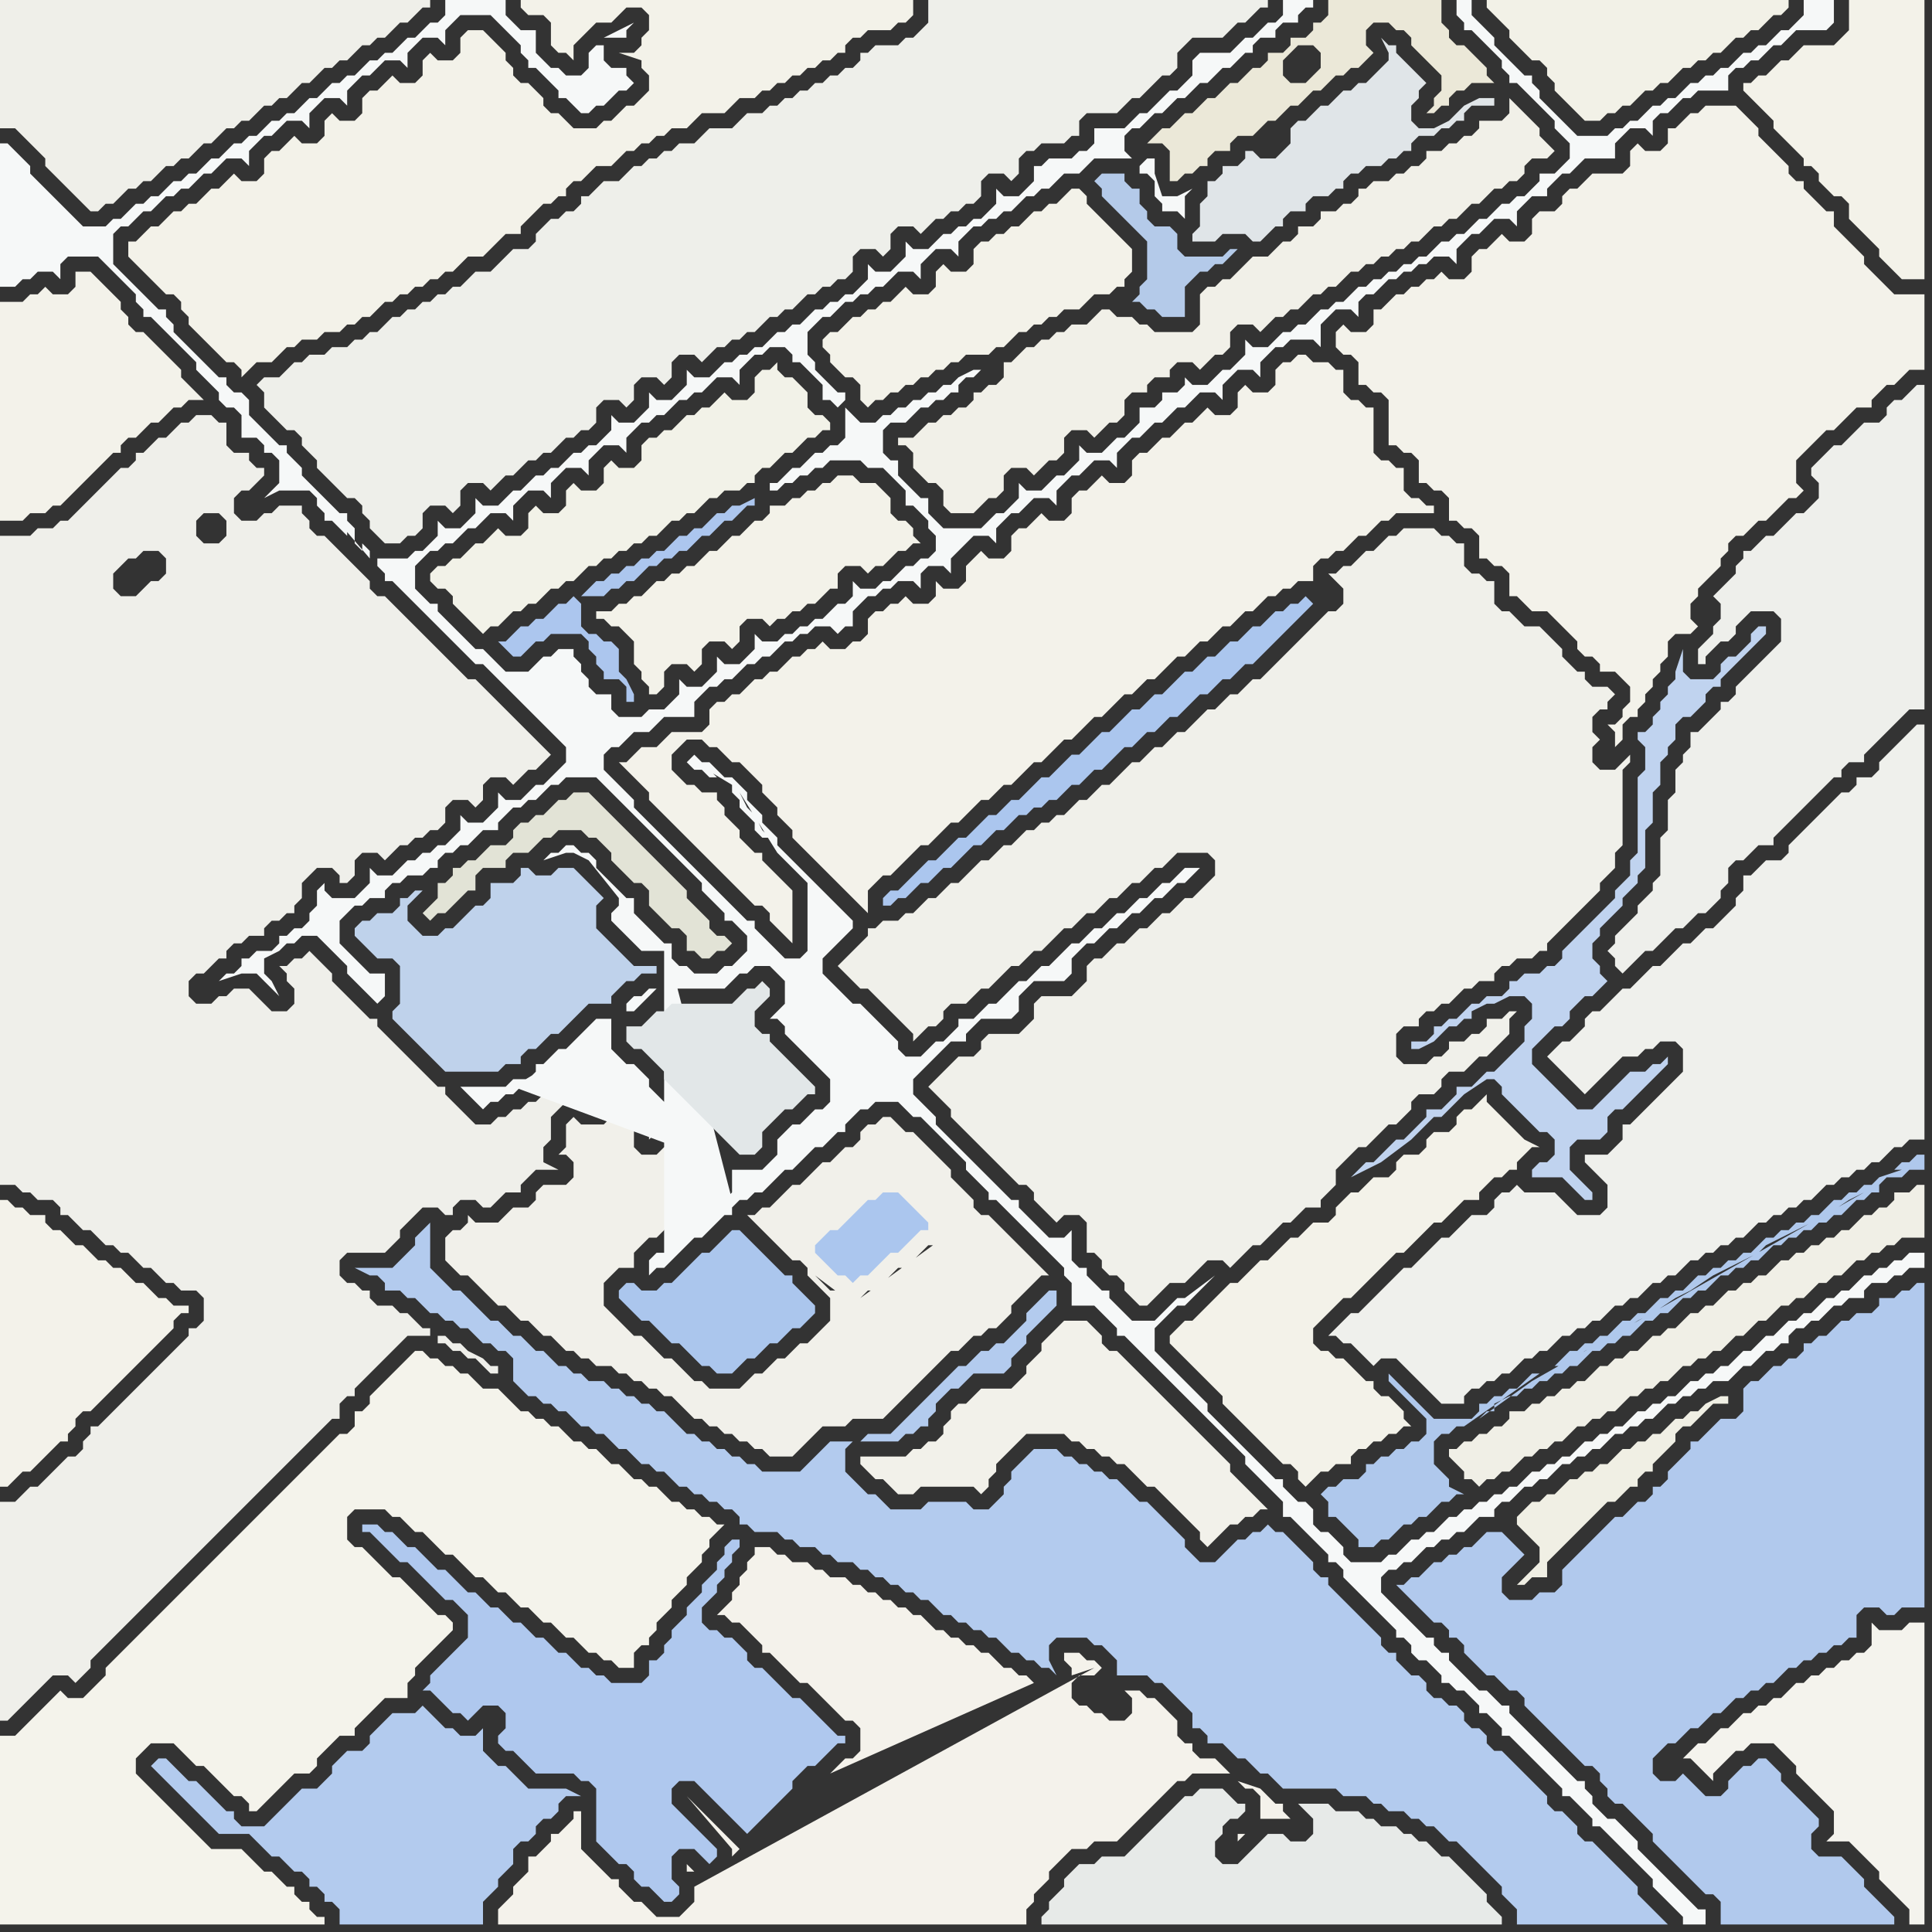 <svg width="256" height="256" xmlns="http://www.w3.org/2000/svg"><rect width="100%" height="100%" fill="#333333" stroke="none"/><script> 
var tempColor;
function hoverPath(evt){
obj = evt.target;
tempColor = obj.getAttribute("fill");
obj.setAttribute("fill","red");
//alert(tempColor);
//obj.setAttribute("stroke","red");}
function recoverPath(evt){
obj = evt.target;
obj.setAttribute("fill", tempColor);
//obj.setAttribute("stroke", tempColor);
}</script><path onmouseover="hoverPath(evt)" onmouseout="recoverPath(evt)" fill="rgb(243,242,233)" d="M  19,31l 0,0 -1,1 -1,0 0,2 1,1 0,0 1,1 1,1 1,1 1,1 1,0 1,1 0,1 1,1 0,1 1,1 1,1 1,1 1,1 1,1 1,0 1,1 0,1 1,-1 0,0 1,-1 2,0 1,-1 1,-1 1,0 1,-1 2,0 1,-1 2,0 1,-1 1,0 1,-1 1,0 1,-1 1,-1 1,0 1,-1 1,0 1,-1 1,0 1,-1 1,0 1,-1 1,0 1,-1 1,-1 2,0 1,-1 2,-2 2,0 0,-1 1,-1 1,-1 1,-1 1,0 1,-1 1,0 0,-1 1,-1 1,0 1,-1 1,-1 2,0 1,-1 1,-1 1,0 1,-1 1,0 1,-1 1,0 1,-1 2,0 2,-2 3,0 2,-2 2,0 1,-1 1,0 1,-1 1,0 1,-1 1,0 1,-1 1,0 1,-1 1,0 1,-1 1,0 0,-1 1,-1 1,0 1,-1 3,0 1,-1 1,0 1,-1 0,-2 -52,0 0,1 1,1 2,0 1,1 0,3 1,1 1,0 1,1 0,-2 1,-1 1,-1 1,-1 2,0 1,-1 1,-1 2,0 1,1 0,2 -1,1 0,1 -1,1 -2,0 3,1 0,1 1,1 0,2 -2,2 -1,0 -1,1 -1,1 -1,0 -1,1 -3,0 -1,-1 -1,-1 -1,0 -1,-1 0,-1 -2,-2 -1,0 -1,-1 0,-1 -1,-1 0,-1 -1,-1 -1,-1 -1,-1 -2,0 -1,1 0,2 -1,1 -2,0 -1,-1 -1,1 0,2 -1,1 -2,0 -1,-1 -1,1 0,0 -1,1 -1,0 -1,1 0,2 -1,1 -2,0 -1,-1 -1,1 0,2 -1,1 -2,0 -1,-1 -1,1 -1,1 -1,0 -1,1 0,2 -1,1 -2,0 -1,-1 -1,1 -1,1 -1,0 -1,1 -1,1 -1,0 -1,1 -1,0 -1,1 -1,1 -1,0 -1,1Z"/>
<path onmouseover="hoverPath(evt)" onmouseout="recoverPath(evt)" fill="rgb(243,242,234)" d="M  94,96l 0,0 -1,1 -4,0 -1,1 -1,1 -2,0 -1,1 -1,1 -1,0 1,1 0,0 1,1 1,1 1,1 0,1 1,1 1,1 1,1 1,1 1,1 3,3 1,1 3,3 1,1 1,1 1,0 1,1 0,1 3,3 0,-7 -1,-1 0,0 -1,-1 -1,-1 -1,-1 0,-1 -1,0 -1,-1 -1,-1 0,-1 -1,-1 -1,-1 0,-1 -1,-1 0,-1 -2,0 -1,-1 -1,0 -1,-1 -1,-1 0,-2 1,-1 1,-1 2,0 1,1 1,0 1,1 1,1 1,0 1,1 1,1 1,1 0,1 1,1 1,1 0,1 1,1 1,1 0,1 1,1 1,1 1,1 1,1 1,1 1,1 1,1 1,1 1,1 1,1 0,-3 1,-1 1,-1 1,0 3,-3 1,-1 1,0 1,-1 1,-1 1,-1 1,0 1,-1 1,-1 1,-1 1,0 1,-1 1,-1 1,0 1,-1 1,-1 1,-1 1,0 1,-1 1,-1 1,-1 1,0 3,-3 1,0 3,-3 1,0 1,-1 1,-1 1,0 1,-1 1,-1 1,-1 1,0 1,-1 1,-1 1,0 1,-1 1,-1 1,0 1,-1 1,-1 1,0 1,-1 1,-1 1,0 1,-1 1,0 1,-1 2,0 0,-2 1,-1 1,0 1,-1 1,0 1,-1 1,-1 1,0 1,-1 1,-1 1,0 1,-1 5,0 0,-1 -1,0 -1,-1 -1,0 -1,-1 0,-3 -1,0 -1,-1 -1,0 -1,-1 0,-6 -1,0 -1,-1 -1,0 -1,-1 0,-3 -1,0 -1,-1 -2,0 -1,-1 -1,0 -1,1 -1,0 -1,1 0,2 -1,1 -2,0 -1,-1 -1,1 0,2 -1,1 -2,0 -1,-1 -1,1 0,0 -1,1 -1,0 -1,1 -1,1 -1,0 -1,1 -1,1 -1,0 -1,1 0,2 -1,1 -2,0 -1,-1 -1,1 0,0 -1,1 -1,0 -1,1 0,2 -1,1 -2,0 -1,-1 -1,1 0,0 -1,1 -1,0 -1,1 0,2 -1,1 -2,0 -1,-1 -1,1 0,0 -1,1 0,2 -1,1 -2,0 -1,-1 0,2 -1,1 -2,0 -1,-1 -1,1 -1,0 -1,1 -1,0 -1,1 0,2 -1,1 -1,0 -1,1 -2,0 -1,-1 -1,1 -1,0 -1,1 -1,0 -1,1 -1,1 -1,0 -1,1 -1,0 -1,1 -1,1 -1,0 -1,1 -1,0 -1,1Z"/>
<path onmouseover="hoverPath(evt)" onmouseout="recoverPath(evt)" fill="rgb(239,240,236)" d="M  181,173l -1,1 -1,0 -2,2 -1,1 1,0 1,1 1,0 1,1 1,1 1,1 1,-1 2,0 1,1 1,1 1,1 1,1 1,1 1,1 3,0 0,-1 1,-1 1,0 1,-1 1,0 1,-1 1,0 2,-2 1,0 1,-1 1,0 1,-1 1,-1 1,0 1,-1 1,0 1,-1 1,0 2,-2 1,0 1,-1 1,0 1,-1 1,-1 1,0 1,-1 1,0 2,-2 1,0 1,-1 1,0 1,-1 1,0 1,-1 1,0 2,-2 1,0 1,-1 1,0 1,-1 1,0 1,-1 1,0 1,-1 1,-1 1,0 1,-1 1,0 1,-1 1,0 1,-1 1,0 1,-1 1,-1 1,0 1,-1 2,0 0,-55 -1,0 -1,1 0,0 -1,1 -1,1 -1,1 -1,1 0,1 -1,1 -2,0 0,1 -1,1 -1,0 -1,1 -1,1 -1,1 -1,1 -1,1 -1,1 -1,1 0,1 -1,1 -2,0 -1,1 -1,1 -1,0 0,2 -1,1 0,1 -1,1 -1,1 -1,1 -1,0 -1,1 -1,1 -1,0 -1,1 -1,1 -1,1 -1,0 -1,1 -1,1 -1,1 -1,0 -1,1 -1,1 -1,1 -1,0 -1,1 0,1 -1,1 -1,1 -1,0 -1,1 -1,1 1,1 0,0 1,1 1,1 1,1 1,1 1,-1 1,-1 1,-1 1,-1 1,-1 2,0 1,-1 1,0 1,-1 2,0 1,1 0,3 -1,1 -5,5 -1,1 -1,0 0,2 -1,1 -1,1 -3,0 0,1 1,1 0,0 1,1 1,1 0,3 -1,1 -3,0 -1,-1 -1,-1 -1,-1 -4,0 -1,-1 -1,1 -1,0 -1,1 0,1 -1,1 -2,0 -1,1 -1,1 -1,1 -1,0 -1,1 -2,2 -1,1 -1,0 -1,1 -1,1 -1,1 -1,1 -1,1Z"/>
<path onmouseover="hoverPath(evt)" onmouseout="recoverPath(evt)" fill="rgb(244,243,237)" d="M  224,232l 0,0 -1,1 1,0 1,1 1,1 1,1 0,-1 1,-1 2,-2 1,0 1,-1 3,0 1,1 1,1 1,1 0,1 1,1 1,1 1,1 1,1 1,1 0,3 -1,1 3,0 1,1 1,1 1,1 1,1 0,1 2,2 1,1 1,1 0,2 2,0 0,-40 -2,0 -1,1 -3,0 -1,-1 0,3 -1,1 -1,0 -1,1 -1,0 -1,1 -1,0 -1,1 -1,0 -1,1 -1,0 -1,1 -1,1 -1,0 -1,1 -1,0 -1,1 -1,0 -1,1 -1,1 -1,0 -1,1 -1,1 -1,0 -1,1Z"/>
<path onmouseover="hoverPath(evt)" onmouseout="recoverPath(evt)" fill="rgb(243,242,234)" d="M  6,193l 1,-1 1,-1 1,0 0,-1 1,-1 0,-1 1,-1 1,0 1,-1 1,-1 1,-1 1,-1 1,-1 1,-1 1,-1 1,-1 3,-3 0,-1 1,-1 1,0 0,-1 -2,0 -1,-1 -1,0 -1,-1 -1,-1 -1,0 -1,-1 -1,-1 -1,0 -1,-1 -1,0 -1,-1 -1,-1 -1,0 -1,-1 -1,-1 -1,0 -1,-1 0,-1 -2,0 -1,-1 -1,0 -1,-1 -1,0 0,38 1,0 1,-1 0,0 1,-1 1,0 1,-1 1,-1Z"/>
<path onmouseover="hoverPath(evt)" onmouseout="recoverPath(evt)" fill="rgb(241,240,232)" d="M  122,57l 0,0 -1,1 -2,0 0,1 1,0 1,1 0,2 1,1 1,1 1,0 1,1 0,2 1,1 3,0 1,-1 0,0 1,-1 1,0 1,-1 0,-2 1,-1 2,0 1,1 1,-1 0,0 1,-1 1,0 1,-1 0,-2 1,-1 2,0 1,1 1,-1 0,0 1,-1 1,0 1,-1 0,-2 1,-1 2,0 0,-1 1,-1 2,0 0,-1 1,-1 2,0 1,1 1,-1 1,-1 1,0 1,-1 0,-2 1,-1 2,0 1,1 1,-1 0,0 1,-1 1,0 1,-1 1,0 1,-1 1,-1 1,0 1,-1 1,0 1,-1 1,-1 1,0 1,-1 1,0 1,-1 1,0 1,-1 1,0 1,-1 1,0 1,-1 1,-1 1,0 1,-1 1,0 1,-1 1,-1 1,0 1,-1 1,-1 1,0 1,-1 1,0 1,-1 0,-1 1,-1 2,0 1,-1 -1,-1 0,0 -1,-1 0,-1 -1,-1 -1,-1 -1,-1 -1,-1 0,2 -1,1 -3,0 0,1 -1,1 -1,0 -1,1 -1,0 -1,1 -2,0 0,1 -1,1 -1,0 -1,1 -1,0 -1,1 -2,0 -1,1 -1,0 0,1 -1,1 -1,0 -1,1 -2,0 0,1 -1,1 -2,0 0,1 -1,1 -1,0 -1,1 -1,1 -2,0 -1,1 -1,1 -1,1 -1,0 -1,1 -1,0 -1,1 0,4 -1,1 -5,0 -1,-1 -1,0 -1,-1 -2,0 -1,-1 -1,0 -1,1 -1,1 -2,0 -1,1 -1,0 -1,1 -1,0 -1,1 -1,0 -1,1 -1,1 -1,0 0,2 -1,1 -1,0 -1,1 -1,0 0,1 -1,1 -1,0 -1,1 -1,0 -1,1 -1,0 -1,1Z"/>
<path onmouseover="hoverPath(evt)" onmouseout="recoverPath(evt)" fill="rgb(180,202,233)" d="M  152,33l 0,4 -1,1 0,1 -1,1 1,0 1,1 1,0 1,1 3,0 0,-4 1,-1 1,-1 1,0 1,-1 1,0 2,-2 -1,0 -1,1 -5,0 -1,-1 0,-2 -1,-1 -2,0 -1,-1 0,-1 -1,-1 0,-2 -1,0 -1,-1 0,-1 -3,0 -1,1 0,0 1,1 0,1 1,1 1,1 1,1 1,1 1,1 1,1Z"/>
<path onmouseover="hoverPath(evt)" onmouseout="recoverPath(evt)" fill="rgb(243,242,233)" d="M  156,176l 0,0 -1,1 0,1 1,1 1,1 1,1 1,1 1,1 1,1 1,1 0,1 1,1 1,1 1,1 1,1 1,1 1,1 1,1 1,1 1,0 1,1 0,1 1,1 1,-1 0,0 1,-1 1,0 1,-1 2,0 0,-1 1,-1 1,0 1,-1 1,0 1,-1 1,0 1,-1 1,0 -1,-1 0,-1 -1,-1 -1,-1 -1,0 -1,-1 0,-1 -1,0 -1,-1 -1,-1 -1,-1 -1,0 -1,-1 -1,0 -1,-1 0,-2 1,-1 3,-3 1,0 3,-3 1,-1 1,-1 1,-1 1,0 1,-1 1,-1 1,-1 1,-1 1,0 1,-1 1,-1 1,-1 2,0 0,-1 1,-1 1,-1 1,0 1,-1 1,0 0,-1 2,-2 1,0 -2,-1 0,0 -1,-1 -1,-1 -1,-1 -1,-1 -1,-1 0,-1 -1,1 0,0 -1,1 -1,0 -1,1 0,1 -1,1 -2,0 -1,1 0,1 -1,1 -2,0 -1,1 0,1 -1,1 -2,0 -1,1 -1,1 -1,0 -1,1 -1,1 0,1 -1,1 -2,0 -1,1 -1,1 -1,0 -1,1 -1,1 -1,1 -1,0 -1,1 -1,1 -1,1 -1,0 -1,1 -1,1 -1,1 -1,1 -1,1 -1,0 -1,1Z"/>
<path onmouseover="hoverPath(evt)" onmouseout="recoverPath(evt)" fill="rgb(242,241,231)" d="M  224,9l 0,0 1,-1 1,0 1,-1 1,0 1,-1 1,-1 1,0 1,-1 1,0 1,-1 1,-1 1,0 1,-1 0,-1 -40,0 0,1 1,1 1,1 1,1 0,1 1,1 1,1 1,1 1,0 1,1 0,1 1,1 0,1 1,1 1,1 1,1 1,1 2,0 1,-1 1,0 1,-1 1,0 1,-1 1,-1 1,0 1,-1 1,0 2,-2Z"/>
<path onmouseover="hoverPath(evt)" onmouseout="recoverPath(evt)" fill="rgb(244,242,235)" d="M  92,250l 0,2 -1,1 -1,1 -3,0 -1,-1 -1,-1 -1,0 -2,-2 0,-1 -1,0 -1,-1 -1,-1 -1,-1 -1,-1 0,-5 -1,0 0,1 -1,1 -1,1 -1,0 0,1 -1,1 -1,1 -1,0 0,2 -1,1 -1,1 0,1 -1,1 -1,1 0,2 70,0 0,-2 1,-1 0,-1 1,-1 1,-1 0,-1 1,-1 1,-1 1,-1 2,0 1,-1 3,0 3,-3 1,-1 2,-2 1,-1 1,-1 1,0 1,-1 5,0 -1,-1 -1,-1 -2,0 -1,-1 0,-1 -1,0 -1,-1 0,-2 -1,-1 -1,-1 -1,-1 -1,0 -1,-1 -2,0 1,1 0,2 -1,1 -2,0 -1,-1 -1,0 -1,-1 -1,0 -1,-1 0,-2 1,-1 2,0 1,-1 -1,-1 -1,0 -1,-1 -2,0 0,1 1,1 0,1 3,-1 -53,29 72,-14 1,1 1,0 1,1 0,3 4,0 1,1 -2,-2 0,-1 -1,0 -1,-1 -1,-1 -3,-1 -72,14 2,-1 0,0 -2,1 73,-7 -1,0 0,1 -1,1 2,-2 -73,7 0,-2 -1,-1 0,1 1,0 0,2 5,-3 0,0 -5,3 5,-4 1,-1 0,0 -1,-1 -1,-1 -1,-1 -1,-1 -1,-1 -1,-1 -1,-1 6,7 0,1 -5,4 8,-5 0,0 1,-1 2,-2 1,-1 1,-1 1,-1 1,-1 0,0 -7,7 -8,5 15,-13 1,-1 -1,1 -15,13 45,-27 -1,-1 -1,0 -1,-1 -1,0 -1,-1 -1,-1 -1,0 -1,-1 -1,0 -1,-1 -1,0 -1,-1 -1,0 -1,-1 -1,-1 -1,0 -1,-1 -1,0 -1,-1 -1,0 -1,-1 -1,0 -1,-1 -1,0 -1,-1 -2,0 -1,-1 -1,0 -1,-1 -2,0 -1,-1 -1,0 -1,-1 -2,0 0,1 -1,1 0,1 -1,1 0,1 -1,1 0,1 -1,1 -1,1 1,0 1,1 1,0 1,1 1,1 1,1 0,1 1,0 1,1 1,1 1,1 1,1 1,0 1,1 1,1 1,1 1,1 1,1 1,0 1,1 0,3 -1,1 -1,0 -1,1 -1,1 27,-12 -45,27Z"/>
<path onmouseover="hoverPath(evt)" onmouseout="recoverPath(evt)" fill="rgb(240,239,228)" d="M  201,202l 0,0 1,1 1,1 1,1 0,2 -1,1 -1,1 -1,1 1,0 1,-1 2,0 0,-2 3,-3 1,-1 3,-3 1,-1 1,0 1,-1 1,-1 1,0 0,-1 1,-1 1,0 0,-1 1,-1 1,-1 1,-1 0,-1 1,-1 1,0 1,-1 1,-1 1,-1 2,0 0,-1 -1,0 -2,1 -1,1 -1,0 -1,1 -1,0 -1,1 -1,1 -1,0 -1,1 -1,0 -1,1 -1,0 -1,1 -1,1 -1,0 -1,1 -1,0 -1,1 -1,0 -1,1 -1,1 -1,0 -1,1 -1,0 -1,1 -1,1Z"/>
<path onmouseover="hoverPath(evt)" onmouseout="recoverPath(evt)" fill="rgb(243,242,234)" d="M  0,43l 0,26 3,0 1,-1 2,0 1,-1 1,0 1,-1 1,-1 1,-1 1,-1 1,-1 1,-1 1,-1 1,0 0,-1 1,-1 1,0 1,-1 1,-1 1,0 1,-1 1,-1 1,0 1,-1 2,0 -1,-1 0,0 -1,-1 -1,-1 0,-1 -1,-1 -1,-1 -1,-1 -1,-1 -1,-1 -1,0 -1,-1 0,-1 -1,-1 0,-1 -1,-1 -1,-1 -1,-1 -1,-1 -2,0 0,2 -1,1 -2,0 -1,-1 -1,1 -1,0 -1,1 -3,0Z"/>
<path onmouseover="hoverPath(evt)" onmouseout="recoverPath(evt)" fill="rgb(239,239,234)" d="M  0,91l 0,66 2,0 1,1 1,0 1,1 2,0 1,1 0,1 1,0 1,1 1,1 1,0 1,1 1,1 1,0 1,1 1,0 1,1 1,1 1,0 1,1 1,1 1,0 1,1 2,0 1,1 0,3 -1,1 -1,0 0,1 -1,1 -2,2 -1,1 -1,1 -1,1 -1,1 -1,1 -2,2 -1,1 -1,1 -1,0 0,1 -1,1 0,1 -1,1 -1,0 -1,1 -1,1 -1,1 -1,1 -1,0 -1,1 -1,1 -2,0 0,29 1,0 1,-1 0,0 1,-1 1,-1 1,-1 1,-1 1,-1 2,0 1,1 1,-1 1,-1 0,-1 1,-1 1,-1 3,-3 1,-1 2,-2 1,-1 1,-1 1,-1 1,-1 2,-2 1,-1 1,-1 1,-1 1,-1 1,-1 1,-1 1,-1 1,-1 2,-2 1,-1 1,-1 1,-1 1,-1 1,-1 1,-1 1,-1 1,-1 1,0 0,-2 1,-1 1,0 0,-1 1,-1 5,-5 1,-1 3,0 0,-1 -1,0 -1,-1 -1,-1 -1,0 -1,-1 -2,0 -1,-1 0,-1 -1,0 -1,-1 -1,0 -1,-1 0,-2 1,-1 5,0 1,-1 1,-1 0,-1 1,-1 1,-1 1,-1 2,0 1,1 1,0 0,-1 1,-1 2,0 1,1 1,0 1,-1 1,-1 2,0 0,-1 1,-1 1,-1 3,0 -2,-1 0,-2 1,-1 0,-3 1,-1 1,-1 2,0 1,1 1,0 2,-2 -1,-1 0,-1 -1,-1 -1,0 -1,-1 -1,0 0,1 -2,2 -1,0 -1,1 -1,1 -1,0 -1,1 -1,0 -1,1 -1,0 -1,1 -2,0 -1,-1 -1,-1 -1,-1 -1,-1 0,-1 -1,0 -1,-1 -1,-1 -1,-1 -1,-1 -1,-1 -1,-1 -1,-1 -1,-1 0,-1 -1,0 -1,-1 -1,-1 -1,-1 -1,-1 -1,-1 0,-1 -1,-1 -1,-1 -1,-1 -1,1 -1,0 -1,1 -1,0 1,1 0,1 1,1 0,2 -1,1 -2,0 -1,-1 -2,-2 -2,0 -1,1 -1,0 -1,1 -2,0 -1,-1 0,-2 1,-1 1,0 1,-1 1,-1 1,0 0,-1 1,-1 1,0 1,-1 2,0 0,-1 1,-1 1,0 1,-1 1,0 0,-1 1,-1 0,-2 1,-1 1,-1 2,0 1,1 0,1 1,0 1,-1 0,-2 1,-1 2,0 1,1 1,-1 0,0 1,-1 1,0 1,-1 1,0 1,-1 1,0 1,-1 0,-2 1,-1 2,0 1,1 1,-1 0,-2 1,-1 2,0 1,1 1,-1 0,0 1,-1 1,0 1,-1 1,-1 -1,-1 0,0 -1,-1 -1,-1 -1,-1 -1,-1 -1,-1 -1,-1 -1,-1 -1,-1 -1,-1 -1,0 -1,-1 -1,-1 -1,-1 -1,-1 -1,-1 -1,-1 -1,-1 -1,-1 -1,-1 -1,-1 -1,-1 -1,0 -1,-1 0,-1 -1,-1 -1,-1 -1,-1 -1,-1 -1,-1 -1,-1 -1,0 -1,-1 0,-1 -1,-1 0,-1 -3,0 -1,1 -1,0 -1,1 -2,0 -1,-1 0,-2 1,-1 1,0 1,-1 1,-1 0,-1 -1,0 -1,-1 0,-1 -2,0 -1,-1 0,-3 -1,0 -1,-1 -2,0 -1,1 -1,0 -1,1 -1,1 -1,0 -2,2 -1,0 0,1 -1,1 -1,0 -6,6 -1,1 -1,0 -1,1 -2,0 -1,1 -4,0 0,20 30,-22 0,2 -1,1 -2,0 -1,-1 0,-2 1,-1 2,0 1,1 -30,22 58,86 0,1 1,0 1,1 1,0 1,1 1,0 1,1 1,1 1,0 0,-1 -1,0 -1,-1 -2,-1 -1,-1 -1,0 -1,-1 -1,0 -58,-86 22,-17 0,2 -1,1 -1,0 -1,1 -1,1 -2,0 -1,-1 0,-2 1,-1 1,-1 1,0 1,-1 2,0 1,1 -22,17Z"/>
<path onmouseover="hoverPath(evt)" onmouseout="recoverPath(evt)" fill="rgb(244,243,235)" d="M  9,225l -1,-1 -1,1 -3,3 -1,1 -1,1 -2,0 0,25 43,0 0,-1 -1,0 -1,-1 0,-1 -1,0 -1,-1 0,-1 -1,0 -1,-1 -1,-1 -1,0 -1,-1 -1,-1 -1,-1 -4,0 -1,-1 -1,-1 -1,-1 -2,-2 -1,-1 -1,-1 -1,-1 -1,-1 -1,-1 0,-2 1,-1 1,-1 3,0 1,1 1,1 1,1 1,0 2,2 1,1 1,1 1,0 1,1 0,1 1,0 1,-1 0,0 1,-1 1,-1 1,-1 1,-1 2,0 1,-1 0,-1 1,-1 1,-1 1,-1 2,0 0,-1 2,-2 1,-1 1,-1 3,0 0,-2 1,-1 0,-1 1,-1 1,-1 1,-1 1,-1 1,-1 0,-1 -1,-1 -1,0 -1,-1 -1,-1 -1,-1 -1,-1 -1,-1 -1,0 -1,-1 -1,-1 -1,-1 -1,-1 -1,0 -1,-1 0,-3 1,-1 4,0 1,1 1,0 1,1 1,1 1,0 1,1 1,1 1,1 1,0 1,1 1,1 1,1 1,0 1,1 1,1 1,0 1,1 1,1 1,0 1,1 1,1 1,0 1,1 1,1 1,0 1,1 1,1 1,0 1,1 1,0 1,1 2,0 0,-2 1,-1 1,0 0,-1 1,-1 0,-1 1,-1 1,-1 0,-1 1,-1 1,-1 0,-1 1,-1 1,-1 0,-1 1,-1 0,-1 1,-1 1,-1 -1,0 -1,-1 -1,0 -1,-1 -1,0 -1,-1 -1,0 -1,-1 -1,-1 -1,0 -1,-1 -1,0 -1,-1 -1,-1 -1,0 -1,-1 -1,-1 -1,0 -1,-1 -1,0 -1,-1 -1,-1 -1,0 -1,-1 -1,0 -1,-1 -1,0 -1,-1 -1,-1 -1,-1 -2,0 -1,-1 -1,-1 -1,0 -1,-1 -1,0 -1,-1 -1,0 -1,-1 -1,0 -1,1 0,0 -1,1 -1,1 -1,1 -1,1 -1,1 0,1 -1,1 -1,0 0,2 -1,1 -1,0 -1,1 -1,1 -1,1 -1,1 -1,1 -1,1 -2,2 -1,1 -3,3 -1,1 -1,1 -1,1 -1,1 -1,1 -1,1 -1,1 -1,1 -1,1 -2,2 -1,1 -3,3 -1,1 -1,1 -1,1 -1,1 0,1 -3,3Z"/>
<path onmouseover="hoverPath(evt)" onmouseout="recoverPath(evt)" fill="rgb(242,242,232)" d="M  61,74l -1,0 -1,1 -1,0 -1,1 0,1 1,1 1,0 1,1 0,1 1,1 3,3 1,-1 1,0 1,-1 1,-1 1,0 1,-1 1,0 1,-1 1,-1 1,0 1,-1 1,0 1,-1 1,-1 1,0 1,-1 1,0 1,-1 1,0 1,-1 1,0 1,-1 1,0 1,-1 1,-1 1,0 1,-1 1,0 1,-1 1,-1 1,0 1,-1 2,0 1,-1 1,0 0,-1 1,-1 1,0 1,-1 1,-1 1,0 1,-1 1,-1 1,0 1,-1 1,0 0,-1 -1,-1 -1,0 -1,-1 0,-2 -1,-1 -1,-1 -1,0 -1,-1 0,-1 -1,1 -1,0 -1,1 0,2 -1,1 -2,0 -1,-1 -1,1 0,0 -1,1 -1,0 -1,1 -1,0 -1,1 -1,1 -1,0 -1,1 -1,0 -1,1 0,2 -1,1 -2,0 -1,-1 -1,1 0,2 -1,1 -2,0 -1,-1 -1,1 0,2 -1,1 -2,0 -1,-1 -1,1 0,2 -1,1 -2,0 -1,-1 -1,1 0,0 -1,1 -1,0 -1,1 -1,1Z"/>
<path onmouseover="hoverPath(evt)" onmouseout="recoverPath(evt)" fill="rgb(171,198,237)" d="M  82,171l 0,1 1,1 1,1 1,1 1,0 1,1 1,1 1,1 1,0 1,1 1,1 1,1 1,0 1,1 2,0 1,-1 0,0 1,-1 1,0 1,-1 1,-1 1,0 1,-1 1,-1 1,0 1,-1 1,-1 0,-1 -1,-1 0,0 -1,-1 -1,-1 0,-1 -1,0 -1,-1 -1,-1 -1,-1 -1,-1 -1,-1 -1,-1 -1,0 -1,1 -1,1 -1,1 -1,0 -1,1 -1,1 -1,1 -1,1 -1,0 -1,1 -2,0 -1,-1 -1,0 -1,1Z"/>
<path onmouseover="hoverPath(evt)" onmouseout="recoverPath(evt)" fill="rgb(231,234,232)" d="M  162,247l 0,0 -1,-1 0,-2 1,-1 0,-1 1,-1 1,0 1,-1 0,-1 -1,0 -1,-1 -1,-1 -3,0 -1,1 -1,0 -2,2 -1,1 -1,1 -1,1 -1,1 -1,1 -1,1 -3,0 -1,1 -2,0 -1,1 -1,1 0,1 -1,1 -1,1 0,1 -1,1 0,1 61,0 0,-1 -1,-1 0,0 -1,-1 0,-1 -4,-4 -1,-1 -1,0 -1,-1 -1,-1 -1,0 -1,-1 -1,0 -1,-1 -2,0 -1,-1 -1,0 -1,-1 -3,0 -1,-1 -4,0 1,1 0,0 1,1 0,2 -1,1 -2,0 -1,-1 -2,0 -4,4Z"/>
<path onmouseover="hoverPath(evt)" onmouseout="recoverPath(evt)" fill="rgb(239,239,233)" d="M  0,12l 0,5 2,0 1,1 3,3 0,1 1,1 1,1 1,1 1,1 1,1 1,1 1,0 1,-1 1,0 1,-1 1,-1 1,0 1,-1 1,0 1,-1 1,-1 1,0 1,-1 1,0 1,-1 1,-1 1,0 1,-1 1,-1 1,0 1,-1 1,0 1,-1 1,-1 1,0 1,-1 1,0 1,-1 1,-1 1,0 1,-1 1,-1 1,0 1,-1 1,0 1,-1 1,-1 1,0 1,-1 1,0 1,-1 1,-1 1,0 1,-1 1,-1 1,0 0,-1 -57,0Z"/>
<path onmouseover="hoverPath(evt)" onmouseout="recoverPath(evt)" fill="rgb(241,240,234)" d="M  59,164l 0,3 1,1 1,1 1,0 1,1 1,1 1,1 1,1 1,0 1,1 1,1 1,0 1,1 1,1 1,0 1,1 1,1 1,0 1,1 1,0 1,1 2,0 1,1 1,0 1,1 1,0 1,1 1,0 1,1 1,0 1,1 1,1 1,1 1,0 1,1 1,0 1,1 1,0 1,1 1,0 1,1 1,0 1,1 3,0 1,-1 0,0 1,-1 1,-1 1,-1 3,0 1,-1 4,0 1,-1 1,-1 1,-1 1,-1 1,-1 1,-1 1,-1 1,-1 1,-1 1,0 1,-1 1,-1 1,0 1,-1 1,0 1,-1 1,-1 0,-1 1,-1 1,-1 1,-1 1,-1 1,0 -7,-7 -1,-1 -1,0 -1,-1 0,-1 -1,-1 -1,-1 -1,-1 0,-1 -1,-1 -1,-1 -1,-1 -1,-1 -1,-1 -1,0 -1,-1 -1,-1 -1,0 -1,1 -1,0 -1,1 0,1 -1,1 -1,0 -1,1 -1,1 -1,0 -3,3 -1,0 -1,1 -1,1 -1,1 -1,0 -1,1 -1,0 1,1 0,0 1,1 1,1 1,1 1,1 1,1 1,0 1,1 0,1 1,1 1,1 1,1 0,3 -1,1 -1,1 -1,1 -1,0 -1,1 -1,1 -1,0 -1,1 -1,1 -1,0 -1,1 -1,1 -4,0 -1,-1 -1,0 -1,-1 -1,-1 -1,-1 -1,0 -1,-1 -1,-1 -1,-1 -1,0 -1,-1 -1,-1 -1,-1 -1,-1 0,-3 1,-1 1,-1 2,0 0,-2 1,-1 1,-1 1,0 1,-1 1,-1 0,-1 1,-1 2,0 1,-1 1,-1 1,-1 -1,-1 -1,0 -1,-1 -1,-1 -1,0 -1,-1 0,-1 -1,0 -1,1 -2,0 -1,-1 0,-3 1,-1 -1,0 -1,-1 0,-1 -1,1 0,0 -1,1 -1,1 -3,0 -1,-1 -1,1 0,3 -1,1 1,0 1,1 0,2 -1,1 -3,0 -1,1 0,1 -1,1 -2,0 -1,1 -1,1 -3,0 -1,-1 0,1 -1,1 -1,0 -1,1 52,7 -1,0 -1,-1 -1,-1 4,3 -1,-1 -52,-7 55,8 0,0 1,-1 1,0 1,-1 1,-1 1,-1 1,0 2,-2 1,-1 1,0 1,-1 0,0 -11,8 -55,-8 66,-1 0,-2 -1,-1 -1,-1 -1,-1 -1,-1 -1,-1 0,0 5,7 -66,1 60,-8 -3,0 -1,1 -1,0 -1,1 -1,1 -1,1 -1,1 -1,0 -1,1 -1,1 -1,1 0,0 13,-8 -60,8 47,1 -47,-1Z"/>
<path onmouseover="hoverPath(evt)" onmouseout="recoverPath(evt)" fill="rgb(171,198,238)" d="M  109,164l 0,0 -1,1 0,1 1,1 1,1 1,1 1,0 1,1 1,-1 1,0 1,-1 1,-1 1,-1 1,0 2,-2 1,-1 1,0 0,-1 -1,-1 0,0 -1,-1 -1,-1 -1,-1 -2,0 -1,1 -1,0 -1,1 -1,1 -1,1 -1,1 -1,0 -1,1Z"/>
<path onmouseover="hoverPath(evt)" onmouseout="recoverPath(evt)" fill="rgb(177,201,237)" d="M  229,188l -1,0 -1,1 -1,1 -1,1 -1,0 0,1 -2,2 -1,1 0,1 -1,1 -1,0 0,1 -1,1 -1,0 -2,2 -1,0 -2,2 -1,1 -1,1 -1,1 -1,1 -1,1 0,2 -1,1 -2,0 -1,1 -3,0 -1,-1 0,-2 1,-1 1,-1 1,-1 -1,-1 0,0 -1,-1 -1,-1 -2,0 -1,1 0,0 -1,1 -1,0 -1,1 -1,0 -1,1 -1,0 -1,1 -1,1 -1,0 -1,1 -1,0 1,1 0,0 1,1 1,1 1,1 1,1 1,0 1,1 0,1 1,0 1,1 0,1 1,1 1,1 1,1 1,0 1,1 1,1 1,0 1,1 0,1 1,1 1,1 1,1 1,1 1,1 1,1 1,1 1,1 1,0 1,1 0,1 1,1 0,1 1,1 1,0 1,1 1,1 1,1 1,1 0,1 1,1 1,1 1,1 1,1 1,1 1,1 1,1 1,0 1,1 0,3 23,0 0,-1 -1,-1 0,0 -1,-1 -1,-1 -1,-1 0,-1 -1,-1 -1,-1 -1,-1 -3,0 -1,-1 0,-2 1,-1 0,-1 -1,-1 -1,-1 -1,-1 -1,-1 -1,-1 0,-1 -1,-1 -1,-1 -1,0 -1,1 -1,0 -1,1 -1,1 0,1 -1,1 -2,0 -1,-1 -1,-1 -1,-1 -1,1 -2,0 -1,-1 0,-2 2,-2 1,0 2,-2 1,0 1,-1 1,-1 1,0 1,-1 1,-1 1,0 1,-1 1,0 1,-1 1,0 2,-2 1,0 1,-1 1,0 1,-1 1,0 1,-1 1,0 1,-1 1,0 0,-3 1,-1 2,0 1,1 1,0 1,-1 3,0 0,-43 -1,0 -1,1 -1,0 -1,1 -2,0 0,1 -1,1 -2,0 -1,1 -1,0 -1,1 -1,1 -1,0 -1,1 -1,0 0,1 -1,1 -1,0 -1,1 -1,0 -2,2 -1,0 -1,1 0,3 -1,1Z"/>
<path onmouseover="hoverPath(evt)" onmouseout="recoverPath(evt)" fill="rgb(243,242,233)" d="M  251,36l 0,0 1,1 3,0 0,-37 -10,0 0,4 -1,1 -1,1 -4,0 -1,1 -1,1 -1,0 -1,1 -1,1 -1,0 -1,1 -1,0 0,1 1,1 1,1 1,1 1,1 0,1 1,1 1,1 1,1 1,1 0,1 1,0 1,1 0,1 1,1 1,1 1,0 1,1 0,2 1,1 1,1 2,2 0,1 2,2Z"/>
<path onmouseover="hoverPath(evt)" onmouseout="recoverPath(evt)" fill="rgb(238,239,234)" d="M  35,53l 0,1 1,1 1,1 1,1 1,0 1,1 0,1 1,1 1,1 0,1 1,1 1,1 1,1 1,1 1,0 1,1 0,1 1,1 0,1 1,1 1,1 2,0 1,-1 1,0 1,-1 0,-2 1,-1 2,0 1,1 1,-1 0,-2 1,-1 2,0 1,1 1,-1 1,-1 1,0 1,-1 1,-1 1,0 1,-1 1,0 1,-1 1,-1 1,0 1,-1 1,0 1,-1 0,-2 1,-1 2,0 1,1 1,-1 0,-2 1,-1 2,0 1,1 1,-1 0,-2 1,-1 2,0 1,1 1,-1 0,0 1,-1 1,0 1,-1 1,0 1,-1 1,0 1,-1 1,-1 1,0 1,-1 1,0 1,-1 1,-1 1,0 1,-1 1,0 1,-1 1,0 1,-1 0,-2 1,-1 2,0 1,1 1,-1 0,-2 1,-1 2,0 1,1 1,-1 0,0 1,-1 1,0 1,-1 1,0 1,-1 1,0 1,-1 0,-2 1,-1 2,0 1,1 1,-1 0,-2 1,-1 1,0 1,-1 3,0 1,-1 1,0 0,-2 1,-1 4,0 1,-1 1,-1 1,0 1,-1 1,-1 1,-1 1,0 1,-1 0,-2 1,-1 1,-1 4,0 1,-1 1,-1 1,0 1,-1 1,-1 1,0 0,-1 -45,0 0,3 -1,1 -1,1 -1,0 -1,1 -3,0 -1,1 -1,0 0,1 -1,1 -1,0 -1,1 -1,0 -1,1 -1,0 -1,1 -1,0 -1,1 -1,0 -1,1 -1,0 -1,1 -2,0 -1,1 -1,1 -3,0 -1,1 -1,1 -2,0 -1,1 -1,0 -1,1 -1,0 -1,1 -1,0 -1,1 -1,1 -2,0 -1,1 -1,1 -1,0 0,1 -1,1 -1,0 -1,1 -1,0 -1,1 -1,1 0,1 -1,1 -2,0 -3,3 -2,0 -2,2 -1,0 -1,1 -1,0 -1,1 -1,0 -1,1 -1,0 -1,1 -1,0 -1,1 -1,1 -1,0 -1,1 -1,0 -1,1 -2,0 -1,1 -2,0 -1,1 -1,0 -1,1 -1,1 -2,0 -1,1 1,1Z"/>
<path onmouseover="hoverPath(evt)" onmouseout="recoverPath(evt)" fill="rgb(191,210,235)" d="M  55,138l 0,0 1,1 1,1 1,1 1,1 7,0 1,-1 2,0 0,-1 1,-1 1,0 1,-1 1,-1 1,0 1,-1 2,-2 1,-1 3,0 0,-1 1,-1 1,-1 1,0 1,-1 2,0 0,-1 -3,0 -1,-1 -1,-1 -1,-1 -1,-1 -1,-1 0,-3 1,-1 -1,-1 0,0 -1,-1 -1,-1 -1,-1 -2,0 -1,1 -2,0 -1,-1 -1,0 0,1 -1,1 -3,0 0,2 -1,1 -1,0 -1,1 -1,1 -1,1 -1,0 -1,1 -2,0 -1,-1 -1,-1 0,-2 1,-1 1,-1 -1,0 -1,1 -1,0 0,1 -1,1 -2,0 -1,1 -1,0 -1,1 0,1 1,1 0,0 1,1 1,1 2,0 1,1 0,5 -1,1 0,1 1,1 0,0 1,1 1,1Z"/>
<path onmouseover="hoverPath(evt)" onmouseout="recoverPath(evt)" fill="rgb(243,242,233)" d="M  111,44l -1,0 -1,1 0,1 1,1 0,1 1,1 1,1 1,0 1,1 0,2 1,1 1,-1 1,0 1,-1 1,0 1,-1 1,0 1,-1 1,0 1,-1 1,0 1,-1 1,0 1,-1 3,0 1,-1 1,0 1,-1 1,-1 1,0 1,-1 1,0 1,-1 1,0 1,-1 2,0 1,-1 1,-1 2,0 1,-1 1,0 0,-1 1,-1 0,-3 -1,-1 0,0 -1,-1 -1,-1 -1,-1 -1,-1 -1,-1 0,-1 -1,-1 -1,0 -1,1 0,0 -1,1 -1,0 -1,1 -1,0 -1,1 -1,1 -1,0 -1,1 -1,0 -1,1 -1,0 -1,1 0,2 -1,1 -2,0 -1,-1 -1,1 0,2 -1,1 -2,0 -1,-1 -1,1 0,0 -1,1 -1,0 -1,1 -1,0 -1,1 -1,0 -1,1 -1,1Z"/>
<path onmouseover="hoverPath(evt)" onmouseout="recoverPath(evt)" fill="rgb(242,241,234)" d="M  139,190l 2,0 1,1 1,0 1,1 1,0 1,1 1,0 1,1 1,0 1,1 1,1 1,1 1,0 1,1 1,1 1,1 1,1 1,1 1,1 0,1 1,1 2,-2 1,-1 1,0 1,-1 1,0 1,-1 1,0 -1,-1 0,0 -1,-1 -1,-1 -1,-1 -1,-1 0,-1 -1,-1 -1,-1 -1,-1 -1,-1 -1,-1 -1,-1 -1,-1 -1,-1 -1,-1 -1,-1 -1,-1 -1,-1 -1,-1 -1,-1 -1,-1 -1,0 -1,-1 0,-1 -1,-1 -1,-1 -3,0 -1,1 0,0 -2,2 0,1 -2,2 0,1 -2,2 -4,0 -2,2 -1,0 -1,1 0,1 -1,1 0,1 -1,1 -1,0 -1,1 -1,0 -1,1 -6,0 0,1 1,1 0,0 1,1 1,0 1,1 1,1 2,0 1,-1 7,0 1,1 1,-1 0,-1 1,-1 0,-1 1,-1 1,-1 1,-1 1,-1Z"/>
<path onmouseover="hoverPath(evt)" onmouseout="recoverPath(evt)" fill="rgb(243,242,234)" d="M  179,44l 0,0 -1,-1 -1,1 0,2 1,1 1,0 1,1 0,3 1,0 1,1 1,0 1,1 0,6 1,0 1,1 1,0 1,1 0,3 1,0 1,1 1,0 1,1 0,3 1,0 1,1 1,0 1,1 0,3 1,0 1,1 1,0 1,1 0,3 1,0 1,1 1,1 2,0 1,1 1,1 1,1 1,1 0,1 1,1 1,0 1,1 0,1 2,0 1,1 1,1 0,2 -1,1 0,1 -1,1 -1,0 1,1 0,2 -1,1 2,-2 0,-2 1,-1 1,0 0,-1 1,-1 0,-1 1,-1 0,-1 1,-1 0,-1 1,-1 0,-2 1,-1 2,0 1,-1 -1,-1 0,-2 1,-1 0,-1 1,-1 1,-1 1,-1 0,-1 1,-1 0,-1 1,-1 1,0 1,-1 1,-1 1,0 1,-1 1,-1 1,-1 1,0 1,-1 -1,-1 0,-3 1,-1 1,-1 1,-1 1,-1 1,0 1,-1 1,-1 1,-1 2,0 0,-1 1,-1 1,-1 1,0 1,-1 1,-1 2,0 0,-10 -4,0 -1,-1 -1,-1 -1,-1 -1,-1 0,-1 -1,-1 -1,-1 -1,-1 -1,-1 0,-2 -1,0 -1,-1 -1,-1 -1,-1 0,-1 -1,0 -1,-1 0,-1 -1,-1 -1,-1 -1,-1 -1,-1 0,-1 -2,-2 -1,-1 -4,0 -1,1 -1,0 -1,1 -1,1 -1,0 0,2 -1,1 -2,0 -1,-1 -1,1 0,2 -1,1 -4,0 -1,1 -1,1 -1,0 -1,1 0,1 -1,1 -2,0 -1,1 0,2 -1,1 -2,0 -1,-1 -1,1 0,0 -1,1 -1,0 -1,1 0,2 -1,1 -2,0 -1,-1 -1,1 -1,0 -1,1 -1,0 -1,1 -1,0 -1,1 -1,1 -1,0 0,2 -1,1Z"/>
<path onmouseover="hoverPath(evt)" onmouseout="recoverPath(evt)" fill="rgb(224,229,232)" d="M  179,12l -1,0 -1,1 -1,1 -1,0 -1,1 -1,1 -1,0 -1,1 0,2 -1,1 -1,1 -2,0 -1,-1 -1,0 0,1 -1,1 -2,0 0,1 -1,1 -1,0 0,2 -1,1 0,3 -1,1 0,1 3,0 1,-1 3,0 1,1 1,0 1,-1 1,-1 1,0 0,-1 1,-1 2,0 0,-1 1,-1 2,0 1,-1 1,0 0,-1 1,-1 1,0 1,-1 2,0 1,-1 1,0 1,-1 1,0 0,-1 1,-1 2,0 1,-1 1,0 1,-1 1,0 0,-1 1,-1 3,0 0,-1 -2,0 -2,1 -2,2 -2,1 -2,0 -1,-1 0,-2 1,-1 0,-1 1,-1 -1,-1 0,0 -1,-1 -1,-1 -1,-1 0,-1 -1,0 -1,-1 1,2 0,1 -2,2 -1,1 -1,0 -1,1Z"/>
<path onmouseover="hoverPath(evt)" onmouseout="recoverPath(evt)" fill="rgb(238,239,235)" d="M  236,85l -6,6 0,1 -1,1 -1,0 0,1 -1,1 -1,1 -1,1 -1,0 0,2 -1,1 0,1 -1,1 0,3 -1,1 0,4 -1,1 0,5 -1,1 0,1 -1,1 -1,1 0,1 -1,1 -1,1 -1,1 0,1 -1,1 1,1 0,1 1,1 2,-2 1,-1 1,0 1,-1 1,-1 1,-1 1,0 1,-1 1,-1 1,0 1,-1 1,-1 0,-1 1,-1 0,-2 1,-1 1,0 1,-1 1,-1 2,0 0,-1 1,-1 1,-1 4,-4 1,-1 1,-1 1,0 0,-1 1,-1 2,0 0,-1 1,-1 1,-1 1,-1 1,-1 1,-1 1,-1 2,0 0,-43 -1,0 -1,1 0,0 -1,1 -1,0 -1,1 0,1 -1,1 -2,0 -1,1 -1,1 -1,1 -1,0 -1,1 -1,1 -1,1 0,1 1,1 0,2 -1,1 -1,1 -1,0 -1,1 -1,1 -1,1 -1,0 -1,1 -1,1 -1,0 0,1 -1,1 0,1 -1,1 -1,1 -1,1 1,1 0,2 -1,1 0,1 -1,1 -1,1 0,2 1,0 0,-1 1,-1 1,-1 1,0 1,-1 0,-1 1,-1 1,-1 3,0 1,1Z"/>
<path onmouseover="hoverPath(evt)" onmouseout="recoverPath(evt)" fill="rgb(179,203,238)" d="M  54,166l 0,0 -1,1 -1,1 -5,0 2,1 1,0 1,1 0,1 2,0 1,1 1,0 1,1 1,1 1,0 1,1 1,0 1,1 1,0 1,1 1,1 1,0 1,1 1,0 1,1 0,3 1,1 1,1 1,0 1,1 1,0 1,1 1,0 1,1 1,1 1,0 1,1 1,0 1,1 1,1 1,0 2,2 1,0 1,1 1,0 1,1 1,1 1,0 1,1 1,0 1,1 1,0 1,1 1,0 1,1 0,1 1,0 1,1 3,0 1,1 1,0 1,1 2,0 1,1 1,0 1,1 2,0 1,1 1,0 1,1 1,0 1,1 1,0 1,1 1,0 1,1 1,0 1,1 1,1 1,0 1,1 1,0 1,1 1,0 1,1 1,0 1,1 1,1 1,0 1,1 1,0 1,1 1,0 1,1 -1,-2 0,-2 1,-1 4,0 1,1 1,0 1,1 1,1 0,2 4,0 1,1 1,0 1,1 1,1 1,1 1,1 0,2 1,0 1,1 0,1 2,0 1,1 1,1 1,0 1,1 1,1 1,0 1,1 1,1 7,0 1,1 3,0 1,1 1,0 1,1 2,0 1,1 1,0 1,1 1,0 1,1 1,1 1,0 1,1 1,1 1,1 1,1 1,1 1,1 0,1 1,1 1,1 0,2 20,0 -1,-1 0,0 -1,-1 -1,-1 -1,-1 0,-1 -1,-1 -1,-1 -1,-1 -1,-1 -1,-1 -1,-1 -1,0 -1,-1 0,-1 -1,-1 -1,-1 -1,0 -1,-1 0,-1 -1,-1 -1,-1 -1,-1 -1,-1 -1,-1 -1,-1 -1,0 -1,-1 0,-1 -1,-1 -1,0 -1,-1 0,-1 -1,-1 -1,0 -1,-1 -1,0 -1,-1 0,-1 -1,-1 -1,0 -1,-1 -1,-1 0,-1 -1,0 -1,-1 0,-1 -1,-1 -1,-1 -1,-1 -1,-1 -1,-1 -1,-1 -1,-1 0,-1 -1,0 -1,-1 0,-1 -1,-1 -1,-1 -1,-1 -1,-1 -1,0 -1,-1 -1,1 -1,0 -1,1 -1,0 -1,1 -1,1 -1,1 -2,0 -1,-1 -1,-1 0,-1 -1,-1 -1,-1 -1,-1 -1,-1 -1,-1 -1,0 -1,-1 -1,-1 -1,-1 -1,0 -1,-1 -1,0 -1,-1 -1,0 -1,-1 -1,0 -1,-1 -3,0 -1,1 0,0 -1,1 -1,1 0,1 -1,1 0,1 -1,1 -1,1 -2,0 -1,-1 -5,0 -1,1 -4,0 -1,-1 -1,-1 -1,0 -1,-1 -1,-1 -1,-1 0,-3 1,-1 -3,0 -1,1 -1,1 -1,1 -1,1 -5,0 -1,-1 -1,0 -1,-1 -1,0 -1,-1 -1,0 -1,-1 -1,0 -1,-1 -1,0 -1,-1 -2,-2 -1,0 -1,-1 -1,0 -1,-1 -1,0 -1,-1 -1,0 -1,-1 -2,0 -1,-1 -1,0 -1,-1 -1,0 -1,-1 -1,-1 -1,0 -2,-2 -1,0 -1,-1 -1,-1 -1,0 -1,-1 -1,-1 -1,-1 -1,-1 -1,0 -1,-1 -1,-1 -1,-1 0,-6 -1,1 0,0 -1,1 0,1 -1,1 60,25 5,0 1,-1 1,0 1,-1 1,0 0,-1 1,-1 0,-1 1,-1 1,-1 1,0 1,-1 1,-1 4,0 1,-1 0,-1 2,-2 0,-1 1,-1 1,-1 1,-1 1,-1 0,-2 -1,0 -1,1 0,0 -1,1 -1,1 0,1 -1,1 -1,1 -1,1 -1,0 -1,1 -1,0 -1,1 -1,1 -1,0 -1,1 -2,2 -1,1 -1,1 -1,1 -1,1 -1,1 -1,1 -3,0 -1,1 -60,-25Z"/>
<path onmouseover="hoverPath(evt)" onmouseout="recoverPath(evt)" fill="rgb(172,198,238)" d="M  78,78l 0,0 -1,1 3,0 1,-1 1,0 1,-1 1,0 1,-1 1,-1 1,0 1,-1 1,0 1,-1 1,0 1,-1 1,-1 1,0 1,-1 1,-1 1,0 1,-1 1,-1 1,0 0,-1 -2,1 -1,0 -1,1 -1,0 -1,1 -1,1 -1,0 -1,1 -1,0 -1,1 -1,1 -1,0 -1,1 -1,0 -1,1 -1,0 -1,1 -1,0 -1,1 -1,0 -1,1 -1,2 -1,-1 -1,1 -1,0 -2,2 -1,0 -1,1 -1,0 -1,1 -1,1 -1,0 1,1 0,0 1,1 1,0 1,-1 0,0 1,-1 1,0 1,-1 4,0 1,1 0,1 1,1 0,1 1,1 0,1 2,0 1,1 0,2 1,0 0,-1 -1,-2 -1,-1 0,-3 -1,-1 -1,0 -1,-1 -1,0 -1,-1 0,-3 1,-2Z"/>
<path onmouseover="hoverPath(evt)" onmouseout="recoverPath(evt)" fill="rgb(246,248,248)" d="M  88,166l -1,0 -1,1 0,2 1,-1 1,0 1,-1 1,-1 2,-2 1,0 1,-1 1,-1 1,-1 1,0 0,-1 1,-1 1,0 1,-1 1,0 1,-1 1,-1 1,-1 1,0 1,-1 1,-1 1,-1 1,0 1,-1 1,-1 1,0 0,-1 1,-1 1,-1 1,0 1,-1 3,0 1,1 1,1 1,0 1,1 1,1 1,1 1,1 1,1 1,1 0,1 1,1 1,1 1,1 0,1 1,0 1,1 1,1 1,1 1,1 1,1 1,1 1,1 1,1 1,1 0,1 1,1 0,3 3,0 1,1 1,1 1,1 0,1 1,0 1,1 1,1 1,1 1,1 1,1 1,1 1,1 1,1 1,1 1,1 1,1 1,1 1,1 1,1 1,1 1,1 0,1 1,1 1,1 1,1 1,1 1,1 0,2 1,0 1,1 1,1 1,1 1,1 1,1 0,1 1,0 1,1 0,1 1,1 1,1 1,1 1,1 1,1 1,1 1,1 0,1 1,0 1,1 0,1 1,1 1,0 1,1 1,1 0,1 1,0 1,1 1,0 1,1 1,1 0,1 1,0 1,1 1,1 0,1 1,0 1,1 3,3 1,1 1,1 1,1 0,1 1,0 1,1 1,1 1,1 0,1 1,0 1,1 1,1 3,3 1,1 1,1 0,1 1,1 1,1 1,1 1,1 0,1 3,0 0,-2 -1,0 -1,-1 -1,-1 -1,-1 -1,-1 -1,-1 -1,-1 -1,-1 -1,-1 0,-1 -1,-1 -1,-1 -1,-1 -1,0 -1,-1 -1,-1 0,-1 -1,-1 0,-1 -1,0 -1,-1 -1,-1 -1,-1 -1,-1 -1,-1 -1,-1 -1,-1 -1,-1 -1,-1 0,-1 -1,0 -1,-1 -1,-1 -1,0 -1,-1 -1,-1 -1,-1 -1,-1 0,-1 -1,0 -1,-1 0,-1 -1,0 -1,-1 -1,-1 -1,-1 -1,-1 -1,-1 -1,-1 0,-2 1,-1 1,0 1,-1 1,0 1,-1 1,-1 1,0 1,-1 1,0 1,-1 1,0 1,-1 1,-1 2,0 0,-1 1,-1 1,0 1,-1 1,-1 1,0 1,-1 1,0 1,-1 1,-1 1,0 1,-1 1,0 1,-1 1,0 1,-1 1,-1 1,0 1,-1 1,0 1,-1 1,0 1,-1 1,-1 1,0 1,-1 1,0 1,-1 1,0 1,-1 2,0 2,-2 1,0 1,-1 1,-1 1,0 1,-1 1,0 0,-1 1,-1 1,0 1,-1 1,0 1,-1 1,-1 1,0 1,-1 2,0 0,-1 1,-1 2,0 1,-1 1,0 1,-1 2,0 0,-2 -2,0 -1,1 -1,0 -1,1 -1,0 -1,1 -1,0 -1,1 -1,1 -1,0 -1,1 -1,0 -1,1 -1,1 -1,0 -1,1 -1,0 -1,1 -1,1 -1,0 -1,1 -1,1 -1,0 -1,1 -1,1 -1,0 -1,1 -1,0 -1,1 -1,0 -1,1 -1,1 -1,0 -1,1 -1,0 -1,1 -1,0 -1,1 -1,1 -1,0 -1,1 -1,0 -1,1 -1,0 -1,1 -1,1 -1,0 -1,1 -1,0 -1,1 -1,0 -1,1 -1,1 -1,0 -1,1 -1,0 -1,1 -1,0 -1,1 -1,0 -1,1 -1,0 -1,1 -1,1 -1,0 -1,1 -1,0 -1,1 -1,1 -1,0 -1,1 -4,0 -1,-1 0,-1 -1,-1 -1,-1 -1,0 -1,-1 0,-2 -1,-1 -1,0 -1,-1 -1,-1 0,-1 -1,0 -1,-1 -1,-1 -1,-1 -1,-1 -1,-1 -1,-1 -1,-1 -1,-1 -1,-1 0,-1 -1,-1 -1,-1 -1,-1 -1,-1 -1,-1 -1,-1 -1,-1 0,-3 1,-1 1,-1 1,-1 1,0 1,-1 1,-1 2,-2 -4,3 -1,0 -1,1 0,0 -1,1 -1,1 -3,0 -1,-1 -1,-1 -1,-1 0,-1 -1,0 -1,-1 -1,-1 0,-1 -1,0 -1,-1 0,-4 -1,1 -2,0 -3,-3 -1,-1 0,-1 -1,0 -1,-1 -1,-1 -6,-6 -1,-1 -1,-1 0,-1 -1,-1 -1,-1 -1,-1 0,-2 1,-1 1,-1 1,-1 1,-1 1,-1 2,0 0,-1 1,-1 1,-1 4,0 1,-1 0,-2 1,-1 1,-1 4,0 1,-1 0,-2 1,-1 1,-1 1,0 1,-1 1,-1 1,0 1,-1 1,-1 1,0 1,-1 1,-1 1,0 1,-1 1,-1 1,0 2,-2 -2,0 -1,1 0,0 -1,1 -1,0 -1,1 -1,1 -1,0 -1,1 -1,1 -1,0 -1,1 -1,1 -1,0 -1,1 -1,1 -1,0 -1,1 -1,1 -1,1 -1,0 -1,1 -1,1 -1,0 -1,1 -1,1 -1,1 -1,0 -1,1 -1,1 -2,0 0,1 -1,1 -1,1 -1,0 -1,1 -1,1 -2,0 -1,-1 0,-1 -1,-1 -1,-1 -1,-1 -1,-1 -1,-1 -1,0 -1,-1 -1,-1 -1,-1 -1,-1 0,-2 1,-1 1,-1 1,-1 1,-1 0,-1 -1,-1 0,0 -1,-1 -1,-1 -1,-1 -1,-1 -1,-1 -1,-1 -1,-1 -1,-1 -1,-1 0,-1 -1,-1 -1,-1 0,-1 -1,-1 -1,-1 0,-1 -1,-1 -1,-1 -1,0 -1,-1 -1,-1 -1,0 -1,-1 -1,1 0,0 1,1 1,0 1,1 1,0 -1,-1 -2,-1 5,3 0,1 1,1 0,1 1,1 1,1 0,1 1,1 1,0 -1,-1 -1,-2 -1,-1 -1,-2 5,8 1,1 1,1 1,1 1,1 0,9 -1,1 -2,0 -1,-1 -1,-1 -1,-1 -1,-1 0,-1 -1,0 -1,-1 -1,-1 -1,-1 -1,-1 -1,-1 -1,-1 -1,-1 -1,-1 -1,-1 -1,-1 -1,-1 -1,-1 -1,-1 -1,-1 -1,-1 0,-1 -1,-1 -1,-1 -1,-1 -1,-1 0,-2 1,-1 1,0 1,-1 1,-1 2,0 1,-1 1,-1 4,0 0,-2 1,-1 1,-1 1,0 1,-1 1,0 1,-1 1,-1 1,0 1,-1 1,0 1,-1 1,-1 1,0 1,-1 1,0 1,-1 2,0 1,1 1,-1 1,0 0,-2 1,-1 1,-1 1,0 1,-1 1,0 1,-1 2,0 1,1 0,-2 1,-1 2,0 1,1 0,-2 3,-3 2,0 1,1 0,-2 1,-1 1,-1 1,0 1,-1 1,-1 2,0 1,1 0,-2 1,-1 1,-1 1,0 1,-1 1,-1 2,0 1,1 0,-2 1,-1 1,-1 1,0 1,-1 1,-1 1,0 1,-1 1,-1 1,0 1,-1 1,-1 2,0 1,1 0,-2 1,-1 1,-1 2,0 1,1 0,-2 1,-1 1,-1 1,0 1,-1 3,0 1,1 0,-3 1,-1 1,-1 2,0 1,1 0,-2 1,-1 1,0 1,-1 1,-1 1,0 1,-1 1,0 1,-1 1,0 1,-1 2,0 1,1 0,-2 1,-1 1,-1 1,0 1,-1 1,-1 2,0 1,1 0,-2 1,-1 1,-1 2,0 0,-1 1,-1 1,-1 1,0 1,-1 1,-1 4,0 0,-2 1,-1 1,-1 2,0 1,1 0,-2 1,-1 1,0 1,-1 1,-1 1,0 1,-1 4,0 0,-2 1,-1 1,0 1,-1 1,0 1,-1 1,-1 1,0 1,-1 1,-1 4,0 1,-1 0,-3 -4,0 0,2 -1,1 -1,1 -1,0 -1,1 -1,1 -1,0 -1,1 -1,0 -1,1 -1,1 -1,0 -1,1 -1,0 -1,1 -1,0 -1,1 -1,1 -1,0 -1,1 -1,0 -1,1 -1,1 -1,0 -1,1 -1,0 -1,1 -4,0 -1,-1 -1,-1 -1,-1 -1,-1 -1,-1 0,-1 -1,-1 0,-1 -1,0 -1,-1 -1,-1 -1,-1 -1,-1 0,-1 -1,-1 -1,-1 -1,-1 0,-2 -2,0 0,2 1,1 0,1 1,0 1,1 1,1 1,1 1,1 0,1 1,1 0,1 1,0 1,1 1,1 1,1 1,1 1,1 0,1 1,1 1,1 0,2 -1,1 -1,1 -2,0 0,1 -1,1 -1,1 -1,0 -1,1 -1,0 -1,1 -1,1 -1,0 -1,1 -1,1 -1,0 -1,1 -1,0 -1,1 -1,1 -1,0 -1,1 -1,0 -1,1 -1,0 -1,1 -1,0 -1,1 -1,0 -1,1 -1,1 -1,0 -1,1 -1,0 -1,1 -1,1 -1,0 -1,1 -1,0 -1,1 -1,1 -2,0 -1,-1 0,2 -1,1 -1,1 -1,0 -1,1 -1,1 -2,0 -1,-1 0,1 -1,1 -2,0 0,1 -1,1 -2,0 0,2 -2,2 -1,0 -1,1 -1,1 -2,0 -1,-1 0,2 -1,1 -1,1 -1,0 -1,1 -1,1 -2,0 -1,-1 0,2 -1,1 -1,1 -1,0 -1,1 -1,1 -5,0 -1,-1 -1,-1 0,-2 -1,0 -1,-1 -1,-1 -1,-1 0,-2 -1,0 -1,-1 0,-3 1,-1 2,0 1,-1 1,-1 1,0 1,-1 1,0 1,-1 1,0 0,-1 1,-1 1,0 1,-1 -1,0 -2,1 -1,1 -1,0 -1,1 -1,0 -1,1 -1,0 -1,1 -1,0 -1,1 -1,0 -1,1 -2,0 -1,-1 -1,-1 0,4 -1,1 -1,0 -1,1 -1,0 -1,1 -1,1 -1,0 -1,1 -1,1 -1,0 0,1 1,0 1,-1 1,0 1,-1 1,0 1,-1 1,0 1,-1 4,0 1,1 2,0 1,1 1,1 1,1 0,2 1,0 1,1 1,1 0,1 1,1 0,2 -1,1 -1,0 -1,1 -1,0 -1,1 -1,1 -1,0 -1,1 -2,0 -1,-1 0,2 -1,1 -1,0 -1,1 -1,1 -1,0 -1,1 -1,0 -1,1 -1,0 -1,1 -2,0 -1,-1 0,2 -2,2 -2,0 -1,-1 0,2 -1,1 -1,1 -2,0 -1,-1 0,2 -1,1 -1,1 -2,0 -1,1 -3,0 -1,-1 0,-2 -2,0 -1,-1 0,-1 -1,-1 0,-1 -1,-1 0,-1 -2,0 -1,1 -1,0 -1,1 -1,1 -3,0 -1,-1 -1,-1 -1,-1 -1,0 -1,-1 -1,-1 -1,-1 -1,-1 -1,-1 0,-1 -1,0 -1,-1 -1,-1 0,-3 1,-1 1,-1 1,0 1,-1 1,0 1,-1 1,-1 1,0 1,-1 1,-1 2,0 1,1 0,-2 1,-1 1,-1 2,0 1,1 0,-2 1,-1 1,-1 2,0 1,1 0,-2 1,-1 1,-1 2,0 1,1 0,-2 1,-1 1,-1 1,0 1,-1 1,0 1,-1 1,-1 1,0 1,-1 1,0 1,-1 1,-1 2,0 1,1 0,-2 1,-1 1,-1 1,0 1,-1 2,0 1,1 0,1 1,0 1,1 1,1 1,1 0,2 1,0 1,1 1,-1 0,-1 -1,0 -1,-1 -1,-1 -1,-1 0,-1 -1,-1 0,-3 1,-1 1,-1 1,0 1,-1 1,-1 1,0 1,-1 1,0 1,-1 1,0 1,-1 1,-1 2,0 1,1 0,-2 1,-1 1,-1 2,0 1,1 0,-2 1,-1 1,-1 1,0 1,-1 1,0 1,-1 1,0 1,-1 1,-1 1,0 1,-1 1,0 1,-1 1,-1 2,0 1,-1 1,-1 5,0 -1,-1 0,-2 1,-1 1,0 1,-1 1,-1 1,0 1,-1 1,-1 1,0 1,-1 1,-1 1,0 1,-1 1,-1 1,0 1,-1 1,-1 1,0 0,-1 1,-1 2,0 0,-1 1,-1 2,0 0,-1 1,-1 1,0 0,-1 -4,0 0,2 -1,1 -1,0 -1,1 -1,1 -1,0 -1,1 -1,1 -4,0 -1,1 0,2 -1,1 -1,1 -1,0 -1,1 -1,1 -1,1 -1,0 -1,1 -1,1 -4,0 0,2 -1,1 -1,0 -1,1 -3,0 -1,1 -1,0 0,2 -1,1 -1,1 -2,0 -1,-1 0,2 -1,1 -1,1 -1,0 -1,1 -1,0 -1,1 -1,0 -1,1 -1,1 -2,0 -1,-1 0,2 -1,1 -1,1 -2,0 -1,-1 0,2 -1,1 -1,1 -1,0 -1,1 -1,0 -1,1 -1,0 -1,1 -1,1 -1,0 -1,1 -1,0 -1,1 -1,1 -1,0 -1,1 -1,0 -1,1 -1,0 -1,1 -1,1 -2,0 -1,-1 0,2 -1,1 -1,1 -2,0 -1,-1 0,2 -1,1 -1,1 -2,0 -1,-1 0,2 -1,1 -1,1 -1,0 -1,1 -1,0 -1,1 -1,1 -1,0 -1,1 -1,0 -1,1 -1,1 -1,0 -1,1 -1,1 -2,0 -1,-1 0,2 -1,1 -1,1 -2,0 -1,-1 0,2 -1,1 -1,1 -1,0 -1,1 -4,0 0,1 1,1 0,1 1,0 3,3 1,1 6,6 1,1 1,0 1,1 1,1 1,1 1,1 1,1 1,1 1,1 1,1 1,1 1,1 1,1 0,2 -1,1 -1,1 -1,1 -1,0 -1,1 -1,1 -2,0 -1,-1 0,2 -1,1 -1,1 -2,0 -1,-1 0,2 -1,1 -1,1 -1,0 -1,1 -1,0 -1,1 -1,0 -1,1 -1,1 -2,0 -1,-1 0,2 -1,1 -1,1 -3,0 -1,-1 0,-1 -1,1 0,2 -1,1 0,1 -1,1 -1,0 -1,1 -1,0 0,1 -1,1 -2,0 -1,1 -1,0 0,1 -1,1 -1,0 -1,1 3,-1 2,0 1,1 1,1 1,1 -1,-2 -1,-1 0,-2 2,-1 1,-1 1,0 1,-1 2,0 1,1 1,1 1,1 1,1 0,1 1,1 1,1 1,1 1,1 1,-1 0,-3 -2,0 -1,-1 -1,-1 -1,-1 -1,-1 0,-3 1,-1 1,-1 1,0 1,-1 2,0 0,-1 1,-1 1,0 1,-1 2,0 1,-1 1,0 0,-1 1,-1 1,0 1,-1 1,0 1,-1 1,-1 2,0 0,-1 1,-1 1,-1 1,0 1,-1 1,0 1,-1 1,-1 1,0 1,-1 4,0 1,1 1,1 1,1 1,1 1,1 1,1 1,1 1,1 1,1 1,1 1,1 1,1 1,1 1,1 0,1 1,1 1,1 1,1 0,1 1,0 1,1 1,1 0,2 -1,1 -1,1 -1,0 -1,1 -3,0 -1,-1 -1,0 -1,-1 0,-2 -1,0 -1,-1 -1,-1 -1,-1 -1,-1 0,-2 -1,0 -1,-1 -1,-1 -1,-1 -1,-1 0,-1 -1,-1 -1,0 -1,-1 -1,0 -1,1 -1,0 -1,1 3,-1 1,0 2,1 4,5 0,1 -1,1 0,1 1,1 0,0 1,1 1,1 1,1 3,0 0,40 1,-38 0,2 -1,1 8,0 1,-1 1,-1 1,0 1,-1 2,0 1,1 1,1 0,3 -1,1 -1,1 1,0 1,1 0,1 1,1 3,3 1,1 1,1 0,3 -1,1 -1,0 -1,1 -1,1 -1,0 -1,1 -1,1 0,2 -1,1 -1,1 -4,0 0,3 -1,1 -1,1 -1,1 -1,1 -2,0 0,1 -1,1 -1,1 0,1 2,-2 3,-2 1,-1 2,-2 -8,-31 -1,38 -1,-35 -1,0 -1,1 -1,0 -1,1 0,1 1,0 1,-1 1,-1 1,-1 1,35 -39,-92 0,-1 -1,-1 0,1 -1,-1 0,-2 -1,-1 0,-1 -1,0 -1,-1 -1,-1 -1,-1 -1,-1 -1,-1 0,-1 -1,-1 -1,-1 0,-1 -1,0 -1,-1 -1,-1 -1,-1 -1,-1 0,-2 -1,-1 -1,0 -1,-1 0,-1 -1,0 -1,-1 -1,-1 -1,-1 -1,-1 -1,-1 -1,-1 0,-1 -1,-1 0,-1 -1,0 -1,-1 -1,-1 -1,-1 -1,-1 -1,-1 -1,-1 0,-4 1,-1 1,0 1,-1 1,-1 1,0 1,-1 1,-1 1,0 1,-1 1,0 1,-1 1,-1 1,0 1,-1 1,-1 2,0 1,1 0,-2 1,-1 1,-1 1,0 1,-1 1,-1 2,0 1,1 0,-2 1,-1 1,-1 2,0 1,1 0,-2 1,-1 1,-1 1,0 1,-1 1,-1 2,0 1,1 0,-2 1,-1 1,-1 2,0 1,1 0,-2 1,-1 1,-1 4,0 1,1 1,1 1,1 1,1 0,1 1,1 0,1 1,0 1,1 1,1 1,1 0,1 1,0 1,1 1,1 1,0 1,-1 1,0 1,-1 1,-1 1,0 1,-1 -1,-1 0,-1 -2,0 -1,-1 0,-2 -1,0 -1,1 0,2 -1,1 -2,0 -1,-1 -1,0 -1,-1 -1,-1 0,-3 -2,0 -1,-1 -1,-1 0,-2 -8,0 0,2 -1,1 -1,0 -1,1 -1,1 -1,0 -1,1 -1,1 -1,0 -1,1 -1,0 -2,2 -1,0 -1,1 -1,0 -1,1 -1,1 -1,0 -1,1 -1,1 -1,0 -1,1 -1,0 -1,1 -1,1 -1,0 -1,1 -1,0 -1,1 -1,1 -1,0 -1,1 -1,1 -1,0 -1,1 -1,0 -1,1 -1,1 -1,0 -1,1 -1,0 -1,1 -1,1 -1,0 -1,1 -3,0 -1,-1 -1,-1 -1,-1 -1,-1 -1,-1 -1,-1 -1,-1 0,-1 -1,-1 -1,-1 -1,-1 -1,0 0,19 2,0 1,-1 1,0 1,-1 2,0 1,1 0,-2 1,-1 4,0 1,1 1,1 1,1 1,1 1,1 0,1 1,1 0,1 1,0 1,1 1,1 1,1 1,1 1,1 1,1 0,1 1,1 1,1 1,1 0,1 1,1 1,0 1,1 0,3 2,0 1,1 0,1 1,0 1,1 0,3 -1,1 -1,1 2,-1 4,0 1,1 0,1 1,1 0,1 1,0 1,1 1,1 0,-1 -3,-3 6,7 39,92 -8,-161 3,0 0,-1 1,-1 -4,2 8,161 63,-144 0,1 1,0 1,1 0,2 1,1 0,1 2,0 1,1 0,-3 1,-1 -2,1 -2,0 -1,-3 0,-2 -1,0 -1,1 -63,144 7,-12 0,-1 -1,-1 -1,-1 -3,-3 -1,-1 -1,-1 -1,-1 -1,-1 0,-1 -1,-1 -1,-1 -1,0 -1,-1 -1,-1 0,-4 -2,0 -1,1 0,0 -1,1 -1,1 -1,1 -1,0 -1,1 -1,1 -1,0 0,1 -1,1 -2,0 -1,1 -6,0 1,1 0,0 1,1 1,1 1,-1 1,0 1,-1 1,0 1,-1 1,0 1,-1 1,-1 1,0 1,-1 0,-1 -1,1 -5,3 27,10 -7,12 -8,-26 1,1 1,1 0,1 1,1 1,0 1,1 0,1 1,0 1,1 0,2 -1,1 0,1 1,-1 3,0 1,1 0,1 1,0 1,1 1,1 0,-1 -1,-1 -2,-2 -11,-10 8,26 -9,-26 -1,-1 0,0 1,1 9,26Z"/>
<path onmouseover="hoverPath(evt)" onmouseout="recoverPath(evt)" fill="rgb(226,231,232)" d="M  88,142l 0,1 1,1 1,1 1,1 1,1 1,1 1,1 1,1 1,1 1,1 1,1 2,0 1,-1 0,-2 1,-1 1,-1 1,-1 1,0 1,-1 1,-1 1,0 0,-1 -1,-1 0,0 -1,-1 -1,-1 -1,-1 -1,-1 -1,-1 0,-1 -1,0 -1,-1 0,-2 1,-1 1,-1 0,-1 -1,-1 0,0 -1,1 -1,0 -1,1 -1,1 -8,0 -1,1 -1,0 -1,1 -1,1 -2,0 0,2 1,1 1,0 1,1 1,1 1,1Z"/>
<path onmouseover="hoverPath(evt)" onmouseout="recoverPath(evt)" fill="rgb(243,242,233)" d="M  111,78l 0,-2 1,-1 2,0 1,1 1,-1 1,0 1,-1 1,-1 1,0 1,-1 1,0 -1,-1 0,-1 -1,-1 -1,0 -1,-1 0,-2 -1,-1 -1,-1 -2,0 -1,-1 -2,0 -1,1 -1,0 -1,1 -1,0 -1,1 -1,0 -1,1 -2,0 0,1 -1,1 -1,0 -1,1 -1,1 -1,0 -1,1 -1,1 -1,0 -1,1 -1,1 -1,0 -1,1 -1,0 -1,1 -1,0 -1,1 -1,1 -1,0 -1,1 -1,0 -1,1 -2,0 0,1 1,0 1,1 1,0 1,1 1,1 0,3 1,1 0,1 1,1 0,1 1,0 1,-1 0,-2 1,-1 2,0 1,1 1,-1 0,-2 1,-1 2,0 1,1 1,-1 0,-2 1,-1 2,0 1,1 1,-1 1,0 1,-1 1,0 1,-1 1,0 2,-2Z"/>
<path onmouseover="hoverPath(evt)" onmouseout="recoverPath(evt)" fill="rgb(240,240,234)" d="M  126,141l 0,0 -1,1 -2,2 1,1 1,1 1,1 0,1 1,1 1,1 1,1 1,1 1,1 1,1 1,1 1,1 1,1 1,0 1,1 0,1 1,1 1,1 1,1 1,-1 2,0 1,1 0,4 1,0 1,1 0,1 1,1 1,0 1,1 0,1 1,1 1,1 1,0 1,-1 0,0 2,-2 2,0 1,-1 1,-1 1,-1 2,0 1,1 1,-1 1,-1 1,-1 1,0 1,-1 1,-1 1,-1 1,0 1,-1 1,-1 2,0 0,-1 1,-1 1,-1 0,-2 1,-1 1,-1 1,-1 1,0 1,-1 1,-1 1,-1 1,0 1,-1 1,-1 0,-1 1,-1 2,0 1,-1 0,-1 1,-1 2,0 2,-2 1,0 2,-2 1,-1 0,-2 1,-1 -1,0 -1,1 -2,0 0,1 -1,1 -1,0 -1,1 -2,0 0,1 -1,1 -1,0 -1,1 -3,0 -1,-1 0,-3 1,-1 2,0 0,-1 1,-1 1,0 1,-1 1,0 1,-1 1,-1 1,0 1,-1 2,0 0,-1 1,-1 1,0 1,-1 2,0 1,-1 1,0 0,-1 1,-1 1,-1 1,-1 1,-1 1,-1 1,-1 1,-1 0,-1 1,-1 1,-1 0,-2 1,-1 0,-10 1,-1 0,-1 -1,1 -1,1 -2,0 -1,-1 0,-2 1,-1 -1,-1 0,-2 1,-1 1,0 0,-1 1,-1 -1,-1 -2,0 -1,-1 0,-1 -1,0 -1,-1 -1,-1 0,-1 -1,-1 -1,-1 -1,-1 -2,0 -1,-1 -1,-1 -1,0 -1,-1 0,-3 -1,0 -1,-1 -1,0 -1,-1 0,-3 -1,0 -1,-1 -1,0 -1,-1 -4,0 -1,1 -1,0 -1,1 -1,1 -1,0 -1,1 -1,1 -1,0 -1,1 -1,0 1,1 0,0 1,1 0,2 -1,1 -1,0 -1,1 -2,2 -1,1 -4,4 -1,1 -1,0 -1,1 -1,1 -1,0 -1,1 -1,1 -1,0 -1,1 -1,1 -1,1 -1,0 -1,1 -1,1 -1,0 -1,1 -1,1 -1,0 -1,1 -2,2 -1,0 -1,1 -1,1 -1,0 -1,1 -1,1 -1,0 -1,1 -1,0 -1,1 -1,0 -1,1 -1,1 -1,0 -2,2 -1,0 -1,1 -1,1 -1,1 -1,0 -1,1 -1,1 -1,0 -1,1 -1,1 -1,0 -1,1 -2,0 -1,1 -1,0 0,1 -1,1 -1,1 -1,1 -1,1 1,1 0,0 1,1 1,1 1,0 1,1 1,1 1,1 1,1 1,1 1,1 0,1 1,-1 0,0 1,-1 1,0 1,-1 0,-1 1,-1 2,0 1,-1 1,-1 1,0 1,-1 1,-1 1,-1 1,0 1,-1 1,-1 1,0 1,-1 1,-1 1,-1 1,0 2,-2 1,0 2,-2 1,0 1,-1 1,-1 1,0 1,-1 1,-1 1,0 1,-1 1,-1 4,0 1,1 0,2 -1,1 -2,2 -1,0 -2,2 -1,0 -2,2 -1,0 -1,1 -1,1 -1,0 -1,1 -1,1 -1,0 -1,1 0,2 -2,2 -4,0 -1,1 0,2 -1,1 -1,1 -4,0 -1,1 0,1 -1,1 -2,0 -1,1Z"/>
<path onmouseover="hoverPath(evt)" onmouseout="recoverPath(evt)" fill="rgb(235,232,216)" d="M  155,22l 0,2 1,0 1,-1 1,0 1,-1 1,0 0,-1 1,-1 2,0 0,-1 1,-1 2,0 1,-1 1,-1 1,0 1,-1 1,-1 1,0 1,-1 1,-1 1,0 1,-1 1,-1 1,0 1,-1 1,0 1,-1 1,-1 -1,-1 0,-2 1,-1 2,0 1,1 1,0 1,1 0,1 1,1 1,1 1,1 1,1 0,2 -1,1 0,1 -1,1 1,0 1,-1 1,0 0,-1 1,-1 1,0 1,-1 3,0 -1,-1 0,-1 -1,-1 -1,-1 -1,-1 -1,0 -1,-1 0,-1 -1,-1 0,-3 -15,0 0,2 -1,1 -1,0 0,1 -1,1 -2,0 0,1 -1,1 -2,0 0,1 -1,1 -1,0 -1,1 -1,1 -1,0 -1,1 -1,1 -1,0 -1,1 -1,1 -1,0 -2,2 -1,0 -1,1 -1,1 2,0 1,1 0,2 15,-14 1,-1 1,-1 2,0 1,1 0,2 -1,1 -1,1 -2,0 -1,-1 0,-2 -15,14Z"/>
<path onmouseover="hoverPath(evt)" onmouseout="recoverPath(evt)" fill="rgb(175,200,236)" d="M  204,182l -1,0 -1,1 -1,1 -1,0 -1,1 -1,0 -1,1 -1,0 0,1 -1,1 -5,0 -1,-1 -1,-1 -1,-1 -1,-1 -1,-1 -1,-1 0,1 4,4 1,1 0,2 -1,1 -1,0 -1,1 -1,0 -1,1 -1,0 -1,1 -1,0 0,1 -1,1 -2,0 -1,1 -1,0 -1,1 1,1 0,2 1,0 1,1 1,1 1,1 0,1 2,0 1,-1 1,0 1,-1 1,-1 1,0 1,-1 1,0 1,-1 1,-1 1,0 1,-1 1,0 -2,-1 0,-1 -1,-1 -1,-1 0,-3 1,-1 1,0 1,-1 1,0 10,-7 -8,6 0,0 1,-1 1,0 0,-1 2,-1 1,0 1,-1 1,0 1,-1 1,0 1,-1 1,0 1,-1 1,0 2,-2 1,0 1,-1 1,0 1,-1 1,0 1,-1 1,-1 1,0 1,-1 1,0 2,-2 1,0 1,-1 1,0 1,-1 1,-1 1,0 1,-1 1,0 1,-1 1,0 1,-1 1,-1 1,0 1,-1 1,0 1,-1 1,0 1,-1 1,0 1,-1 1,0 1,-1 1,-1 1,0 1,-1 1,0 0,-1 1,-1 2,0 1,-1 2,0 0,-2 -1,0 -1,1 -1,0 -1,1 1,0 -3,1 -1,1 -1,0 -1,1 -1,0 -1,1 -1,0 -2,2 -1,0 -1,1 -1,0 -1,1 -1,0 -1,1 -1,0 -1,1 -1,1 -1,0 -1,1 -1,0 -1,1 -1,0 -1,1 -1,0 -1,1 -1,1 -1,0 -1,1 -1,0 -1,1 -1,1 -1,0 -1,1 -1,0 -2,2 -1,0 -1,1 -1,0 -1,1 -1,0 -1,1 -1,1 1,0 3,-2 2,-1 2,-1 3,-2 2,-1 3,-2 2,-1 3,-2 2,-1 4,-2 1,-1 4,-2 2,-1 2,-1 3,-2 2,-1 -44,25 -7,5 8,-6Z"/>
<path onmouseover="hoverPath(evt)" onmouseout="recoverPath(evt)" fill="rgb(179,203,238)" d="M  68,246l 0,-1 1,-1 1,0 1,-1 0,-1 1,-1 1,0 1,-1 0,-1 1,-1 2,0 -2,-1 -5,0 -1,-1 -1,-1 -1,-1 -1,0 -1,-1 -1,-1 0,-3 -1,1 -2,0 -1,-1 -1,0 -1,-1 -1,-1 -1,-1 -1,1 -3,0 -1,1 -1,1 -1,1 0,1 -1,1 -2,0 -1,1 -1,1 0,1 -1,1 -1,1 -2,0 -1,1 -1,1 -1,1 -2,2 -3,0 -1,-1 0,-1 -1,0 -1,-1 -1,-1 -1,-1 -1,-1 -1,0 -1,-1 -1,-1 -1,-1 -1,0 -1,1 0,0 1,1 0,0 1,1 1,1 1,1 1,1 1,1 1,1 1,1 1,1 4,0 1,1 1,1 1,1 1,0 1,1 1,1 1,0 1,1 0,1 1,0 1,1 0,1 1,0 1,1 0,2 19,0 0,-3 2,-2 0,-1 2,-2Z"/>
<path onmouseover="hoverPath(evt)" onmouseout="recoverPath(evt)" fill="rgb(226,227,214)" d="M  93,127l 1,0 1,-1 1,0 1,-1 -1,-1 -1,0 -1,-1 0,-1 -1,-1 -1,-1 -1,-1 0,-1 -1,-1 -1,-1 -1,-1 -1,-1 -1,-1 -1,-1 -1,-1 -1,-1 -1,-1 -1,-1 -1,-1 -1,-1 -1,-1 -2,0 -1,1 -1,0 -1,1 -1,1 -1,0 -1,1 -1,0 -1,1 0,1 -1,1 -2,0 -2,2 -1,0 -1,1 -1,0 0,1 -1,1 -1,0 0,2 -1,1 -1,1 1,1 0,0 1,-1 1,0 1,-1 1,-1 1,-1 1,0 0,-2 1,-1 3,0 0,-1 1,-1 2,0 1,-1 1,-1 1,0 1,-1 3,0 1,1 1,0 1,1 1,1 0,1 1,1 1,1 1,1 1,0 1,1 0,2 1,1 1,1 1,1 1,0 1,1 0,2 1,0 1,1Z"/>
<path onmouseover="hoverPath(evt)" onmouseout="recoverPath(evt)" fill="rgb(175,200,238)" d="M  100,221l 0,0 -1,-1 0,-1 -1,-1 -1,-1 -1,0 -1,-1 -1,0 -1,-1 0,-2 1,-1 1,-1 0,-1 1,-1 0,-1 1,-1 0,-1 1,-1 0,-1 -1,0 -1,1 0,1 -1,1 0,1 -1,1 -1,1 0,1 -1,1 -1,1 0,1 -1,1 -1,1 0,1 -1,1 0,1 -1,1 -1,0 0,2 -1,1 -4,0 -1,-1 -1,0 -1,-1 -1,0 -1,-1 -1,-1 -1,0 -1,-1 -1,-1 -1,0 -1,-1 -1,-1 -1,0 -1,-1 -1,-1 -1,0 -1,-1 -1,-1 -1,0 -1,-1 -1,-1 -1,-1 -1,0 -1,-1 -1,-1 -1,-1 -1,0 -1,-1 -1,-1 -1,0 -1,-1 -2,0 0,1 1,0 1,1 1,1 1,1 1,1 1,0 1,1 1,1 1,1 1,1 1,1 1,0 1,1 1,1 0,3 -1,1 -1,1 -1,1 -1,1 -1,1 0,1 -1,1 1,0 1,1 1,1 1,1 1,0 1,1 1,-1 1,-1 2,0 1,1 0,2 -1,1 0,1 1,1 1,0 1,1 1,1 1,1 5,0 1,1 1,0 1,1 0,7 1,1 1,1 1,1 1,0 1,1 0,1 1,1 1,0 1,1 1,1 1,0 1,-1 0,-1 -1,-1 0,-3 1,-1 2,0 1,1 1,1 1,-1 0,-1 -1,-1 0,0 -1,-1 -1,-1 -1,-1 -1,-1 -1,-1 0,-2 1,-1 2,0 1,1 1,1 1,1 1,1 1,1 1,1 1,1 1,-1 1,-1 1,-1 1,-1 1,-1 1,-1 0,-1 1,-1 1,-1 1,0 1,-1 1,-1 1,-1 1,0 0,-1 -1,0 -1,-1 -1,-1 -1,-1 -1,-1 -1,-1 -1,0 -1,-1 -1,-1 -1,-1 -1,-1Z"/>
<path onmouseover="hoverPath(evt)" onmouseout="recoverPath(evt)" fill="rgb(171,198,238)" d="M  117,119l 0,1 1,0 1,-1 1,0 1,-1 1,-1 1,0 1,-1 1,-1 1,0 3,-3 1,0 1,-1 1,-1 1,0 1,-1 1,-1 1,0 1,-1 1,0 1,-1 1,0 1,-1 1,-1 1,0 1,-1 1,-1 1,0 1,-1 1,-1 1,-1 1,0 1,-1 1,-1 1,0 1,-1 1,-1 1,0 1,-1 1,-1 1,-1 1,0 1,-1 1,-1 1,0 1,-1 1,-1 1,0 1,-1 1,-1 1,-1 1,-1 1,-1 1,-1 1,-1 1,-1 -1,-1 -1,1 -1,0 -1,1 -1,0 -1,1 -1,1 -1,0 -1,1 -1,1 -1,0 -1,1 -1,1 -1,0 -1,1 -1,1 -1,0 -1,1 -1,1 -1,1 -1,0 -1,1 -1,1 -1,0 -1,1 -1,1 -1,1 -1,0 -1,1 -1,1 -1,1 -1,0 -1,1 -1,1 -1,1 -1,0 -1,1 -1,1 -1,1 -1,0 -1,1 -1,1 -1,0 -2,2 -1,1 -1,0 -1,1 -1,1 -1,1 -1,0 -1,1 -1,1 -1,1 -1,1 -1,0 -1,1Z"/>
<path onmouseover="hoverPath(evt)" onmouseout="recoverPath(evt)" fill="rgb(192,211,239)" d="M  215,143l 0,0 -1,1 -1,1 -1,1 -1,1 -2,0 -1,-1 -1,-1 -1,-1 -1,-1 -1,-1 -1,-1 0,-2 1,-1 1,-1 1,-1 1,0 1,-1 0,-1 1,-1 1,-1 1,0 1,-1 1,-1 -1,-1 0,-1 -1,-1 0,-2 1,-1 0,-1 1,-1 1,-1 1,-1 0,-1 1,-1 1,-1 0,-1 1,-1 0,-5 1,-1 0,-4 1,-1 0,-3 1,-1 0,-1 1,-1 0,-2 1,-1 1,0 1,-1 1,-1 0,-1 1,-1 1,0 0,-1 1,-1 1,-1 1,-1 1,-1 1,-1 1,-1 0,-1 -1,0 -1,1 0,1 -1,1 -1,1 -1,0 -1,1 0,1 -1,1 -3,0 -1,-1 0,-3 -1,3 0,1 -1,1 0,1 -1,1 0,1 -1,1 0,1 -1,1 -1,0 0,1 1,1 0,3 -1,1 0,10 -1,1 0,2 -1,1 -1,1 0,1 -3,3 -1,1 -1,1 -1,1 -1,1 0,1 -1,1 -1,0 -1,1 -2,0 -1,1 -1,0 0,1 -1,1 -2,0 -1,1 -1,0 -1,1 -1,1 -1,0 -1,1 -1,0 0,1 -1,1 -2,0 0,1 1,0 2,-1 2,-2 1,0 1,-1 1,0 0,-1 2,-1 1,0 2,-1 2,0 1,1 0,2 -1,1 0,2 -1,1 -1,1 -1,1 -1,1 -1,0 -1,1 -1,1 -2,0 0,1 -1,1 -1,1 -2,0 0,1 -1,1 -2,2 -1,0 -1,1 -1,1 -1,1 -1,0 -2,2 4,-2 4,-3 3,-3 1,0 3,-3 3,-2 1,0 1,1 0,1 1,1 1,1 1,1 1,1 1,1 1,0 1,1 0,2 -1,1 -1,0 -1,1 0,1 4,0 1,1 1,1 1,1 1,0 0,-1 -1,-1 0,0 -1,-1 -1,-1 0,-3 1,-1 3,0 1,-1 0,-2 1,-1 1,0 1,-1 1,-1 3,-3 1,-1 0,-1 -1,1 -1,0 -1,1 -2,0 -1,1Z"/>
<path onmouseover="hoverPath(evt)" onmouseout="recoverPath(evt)" fill="rgb(240,239,230)" d="M  247,167l 0,0 1,-1 1,0 1,-1 1,0 1,-1 3,0 0,-7 -1,0 -1,1 -2,0 0,1 -1,1 -1,0 -1,1 -1,0 -1,1 -1,1 -1,0 -1,1 -1,0 -1,1 -1,0 -1,1 -1,0 -1,1 -1,0 -1,1 -1,1 -1,0 -1,1 -1,0 -1,1 -1,0 -1,1 -1,1 -1,0 -1,1 -1,0 -1,1 -1,1 -1,0 -1,1 -1,0 -1,1 -1,1 -1,0 -1,1 -1,0 -1,1 -1,0 -1,1 -1,1 -1,0 -1,1 -1,0 -1,1 -1,0 -1,1 -1,0 -1,1 -2,0 0,1 -1,1 -1,0 -1,1 -1,0 -1,1 -1,0 -1,1 -1,0 0,1 1,1 0,0 1,1 0,1 1,0 1,1 1,-1 1,0 1,-1 1,0 1,-1 1,-1 1,0 1,-1 1,0 1,-1 1,0 1,-1 1,-1 1,0 1,-1 1,0 1,-1 1,0 1,-1 1,-1 1,0 1,-1 1,0 1,-1 1,0 1,-1 1,-1 1,0 1,-1 1,0 1,-1 1,0 1,-1 1,-1 1,0 1,-1 1,-1 1,0 1,-1 1,-1 1,0 1,-1 1,0 1,-1 1,-1 1,0 1,-1 1,0 2,-2Z"/>
</svg>